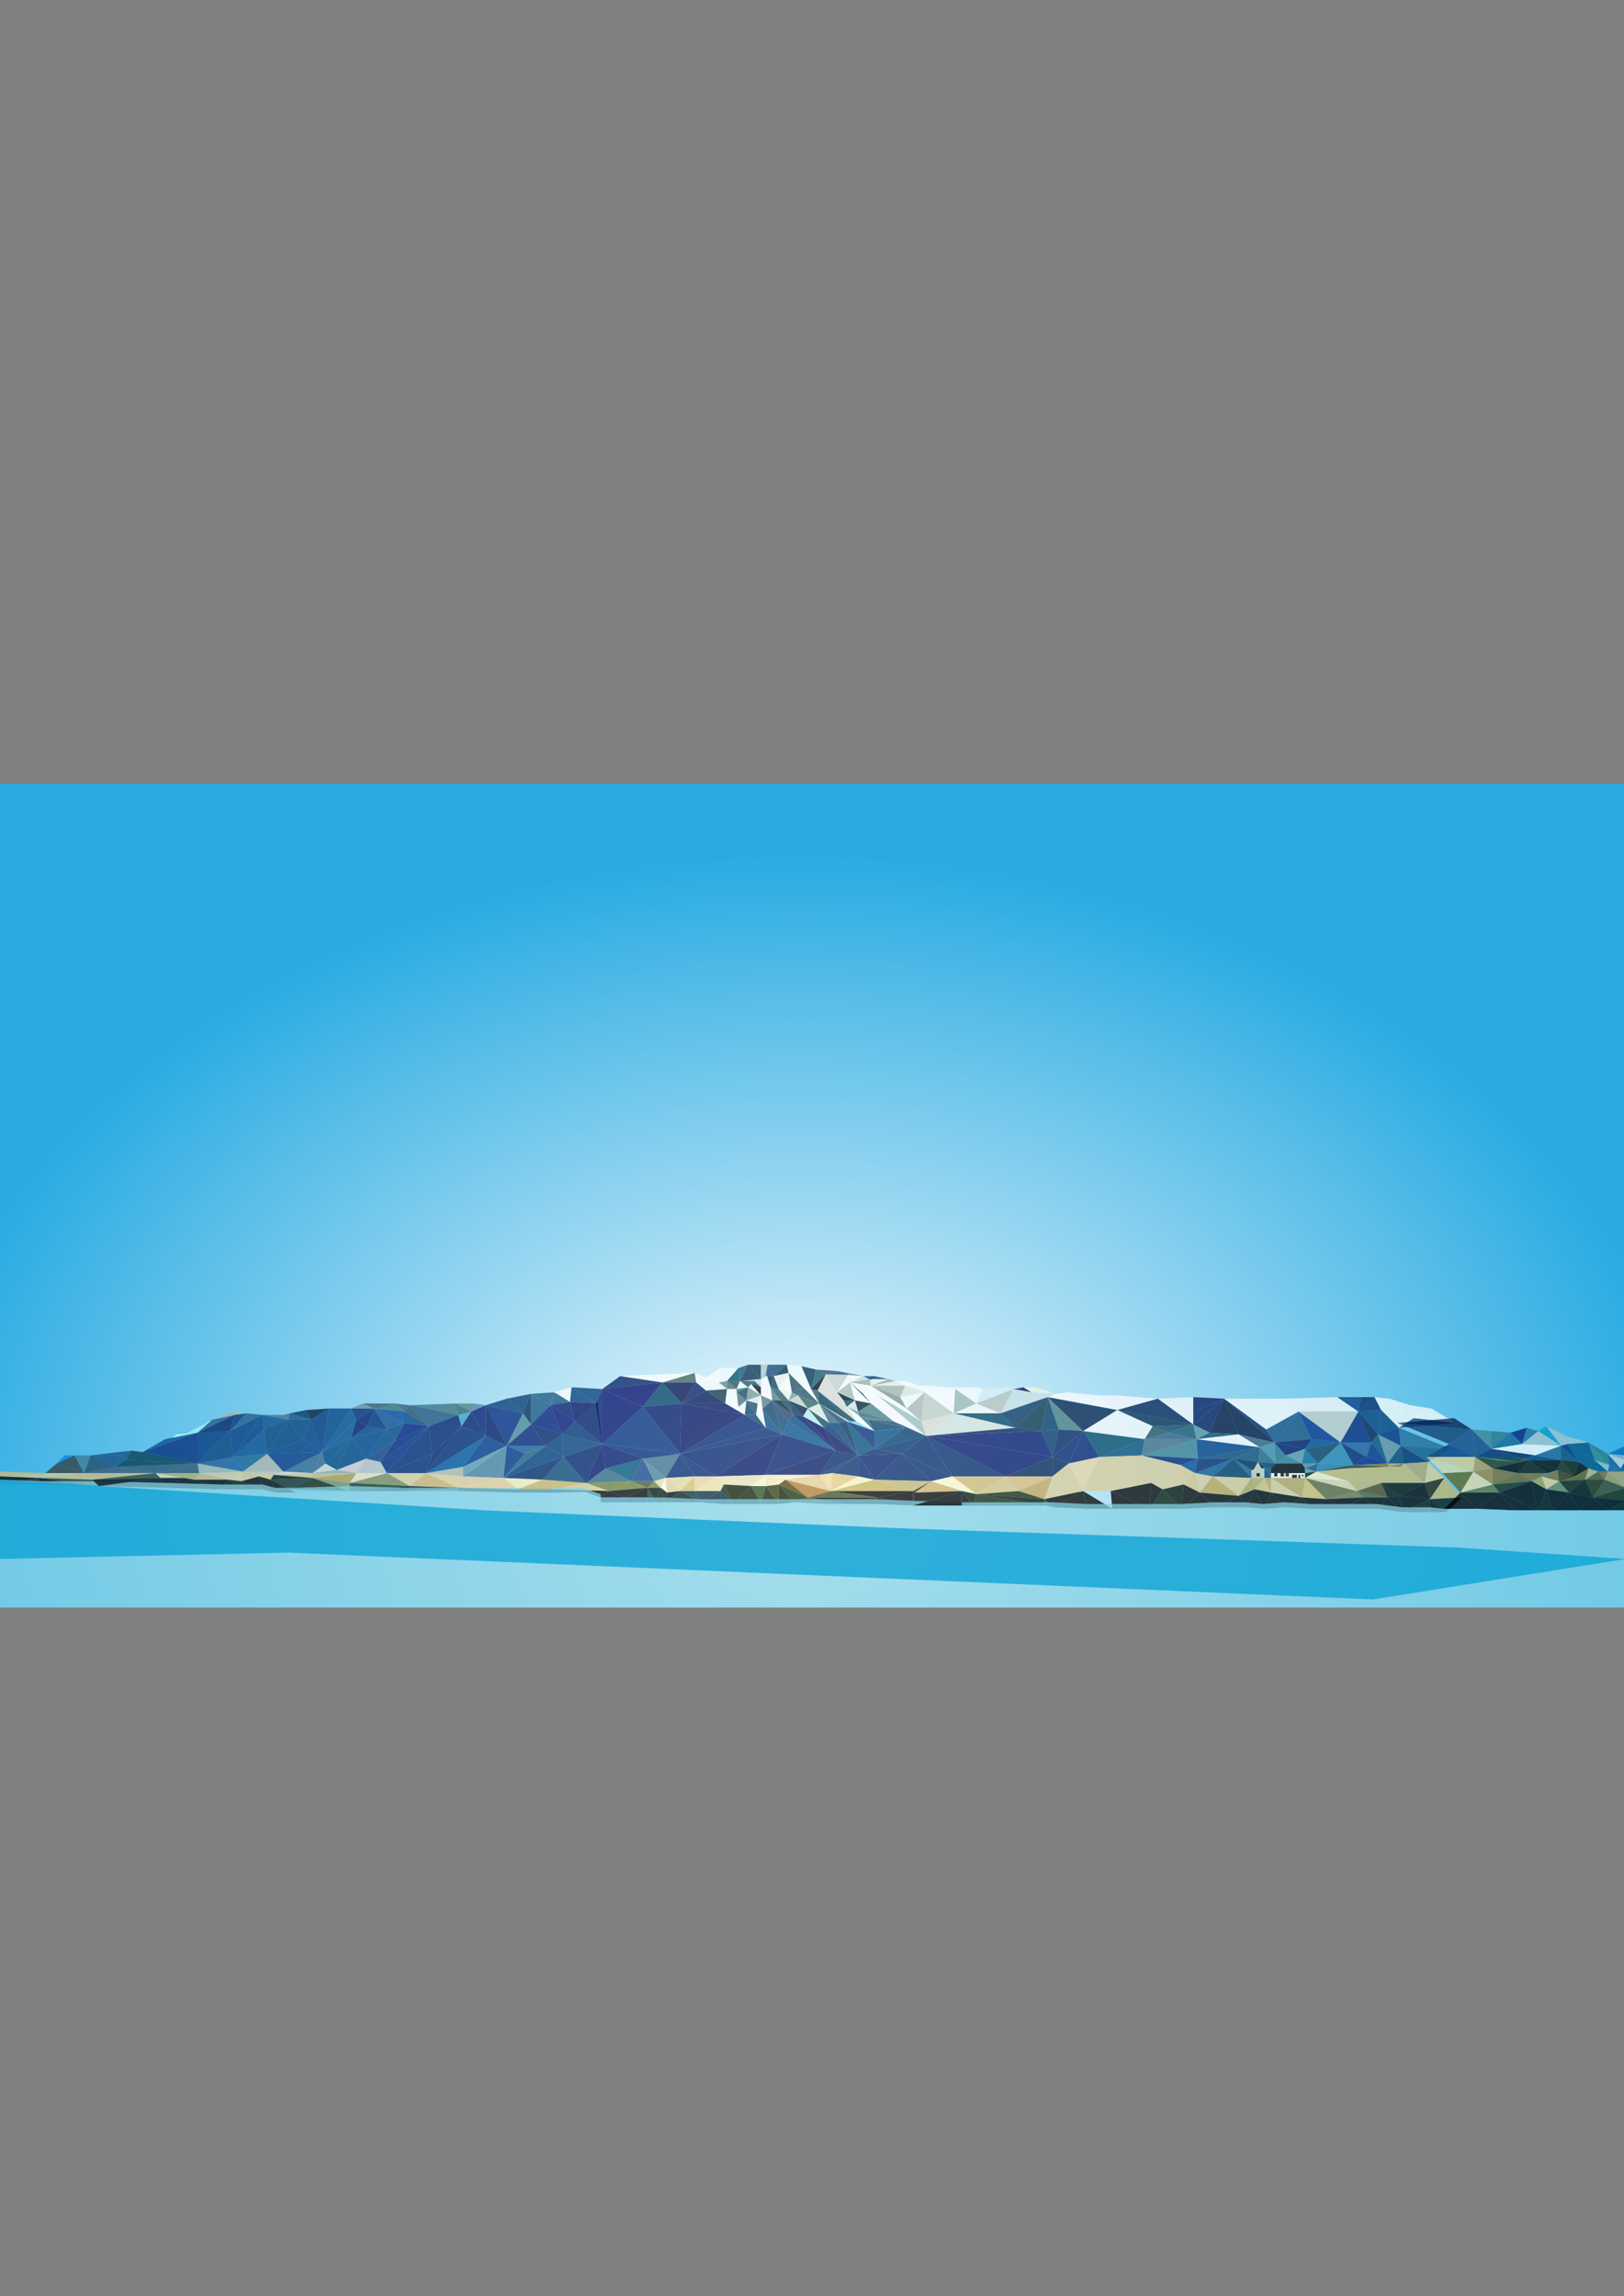 <?xml version="1.0" encoding="utf-8"?>
<!-- Generator: Adobe Illustrator 18.0.0, SVG Export Plug-In . SVG Version: 6.00 Build 0)  -->
<!DOCTYPE svg PUBLIC "-//W3C//DTD SVG 1.1//EN" "http://www.w3.org/Graphics/SVG/1.1/DTD/svg11.dtd">
<svg version="1.1" id="Layer_1" xmlns="http://www.w3.org/2000/svg" xmlns:xlink="http://www.w3.org/1999/xlink" x="0px" y="0px"
	 viewBox="0 0 841.9 1190.6" enable-background="new 0 0 841.9 1190.6" xml:space="preserve">
<rect x="0" y="0" width="841.9" height="1190.6" fill="#808080" stroke="none"/>
<radialGradient id="SVGID_1_" cx="624.79" cy="1673.484" r="698.924" gradientTransform="matrix(0.662 0 0 0.484 0.49 -28.41)" gradientUnits="userSpaceOnUse">
	<stop  offset="0" style="stop-color:#FFFFFF"/>
	<stop  offset="1" style="stop-color:#29ABE2"/>
</radialGradient>
<rect x="-19.3" y="406.3" fill="url(#SVGID_1_)" width="861.2" height="427.2"/>
<path opacity="0.74" fill="#FDFDFC" enable-background="new    " d="M360.1,711.8c0,0,13.4,5,12.6,5s-11.8,0-11.8,0L360.1,711.8z"/>
<polygon opacity="0.74" fill="#FFFFFF" enable-background="new    " points="372.7,716.8 373.5,709.3 366,714.3 "/>
<polygon opacity="0.74" fill="#F2FFFC" enable-background="new    " points="372.7,716.8 376.9,716 373.5,709.3 "/>
<polygon opacity="0.74" fill="#FDFDFC" enable-background="new    " points="360.9,716.8 366,721 372.7,716.8 "/>
<polygon opacity="0.74" fill="#F9F7F6" enable-background="new    " points="366,721 376.9,720.2 372.7,716.8 "/>
<polygon opacity="0.74" fill="#5D8C85" enable-background="new    " points="376.9,716 376.9,720.2 372.7,716.8 "/>
<polygon opacity="0.74" fill="#F2FFFC" enable-background="new    " points="373.5,709.3 382.8,709.3 376.9,716 "/>
<polygon opacity="0.74" fill="#456A6A" enable-background="new    " points="376.9,720.2 381.9,720.2 376.9,716 "/>
<polygon opacity="0.74" fill="#004E68" enable-background="new    " points="382.8,709.3 383.6,716 376.9,716 "/>
<polygon opacity="0.74" fill="#254C56" enable-background="new    " points="383.6,716 381.9,720.2 376.9,716 "/>
<polygon opacity="0.74" fill="#0E3644" enable-background="new    " points="376.9,720.2 376,727.7 366,721 "/>
<polygon opacity="0.74" fill="#FCFFFF" enable-background="new    " points="376,727.7 386.1,733.6 376.9,720.2 "/>
<polygon opacity="0.74" fill="#FAFBFA" enable-background="new    " points="381.9,720.2 382.8,729.4 376.9,720.2 "/>
<polygon opacity="0.74" fill="#083F67" enable-background="new    " points="386.1,733.6 397,740.3 392,733.6 "/>
<polygon opacity="0.74" fill="#174B79" enable-background="new    " points="382.8,709.3 387.8,707.6 383.6,716 "/>
<polygon opacity="0.74" fill="#092F4F" enable-background="new    " points="387.8,707.6 394.5,707.6 394.5,715.1 "/>
<polygon opacity="0.74" fill="#092F4F" enable-background="new    " points="394.5,715.1 383.6,716 387.8,707.6 "/>
<polygon opacity="0.74" fill="#FFFFFF" enable-background="new    " points="383.6,716 387.8,719.3 381.9,720.2 "/>
<polygon opacity="0.74" fill="#2D736F" enable-background="new    " points="387.8,719.3 381.9,721.9 381.9,720.2 "/>
<polygon opacity="0.74" fill="#EFFAF8" enable-background="new    " points="382.8,729.4 387,726.1 386.1,733.6 "/>
<polygon opacity="0.74" fill="#083F67" enable-background="new    " points="387,726.1 392,733.6 386.1,733.6 "/>
<polygon opacity="0.74" fill="#466F77" enable-background="new    " points="387,726.1 381.9,721.9 382.8,729.4 "/>
<polygon opacity="0.74" fill="#1A445B" enable-background="new    " points="387.8,719.3 387,726.1 381.9,721.9 "/>
<polygon opacity="0.74" fill="#BEC9C0" enable-background="new    " points="394.5,707.6 397.9,707.6 394.5,715.1 "/>
<polygon opacity="0.74" fill="#12436C" enable-background="new    " points="397.9,707.6 401.2,713.5 397,713.5 "/>
<polygon opacity="0.74" fill="#8CC6D0" enable-background="new    " points="394.5,715.1 397,713.5 397.9,707.6 "/>
<polygon opacity="0.74" fill="#12436C" enable-background="new    " points="401.2,713.5 407.9,707.6 397.9,707.6 "/>
<polygon opacity="0.74" fill="#002C45" enable-background="new    " points="407.9,707.6 408.8,711.8 401.2,713.5 "/>
<path opacity="0.74" fill="#032C47" enable-background="new    " d="M401.2,713.5l-1.7,5.9l-1.7-5.9H401.2z"/>
<polygon opacity="0.74" fill="#FDFFFF" enable-background="new    " points="394.5,715.1 399.5,719.3 397,713.5 "/>
<polygon opacity="0.74" fill="#275168" enable-background="new    " points="387.8,719.3 391.1,716 383.6,716 "/>
<polygon opacity="0.74" fill="#FDFDFF" enable-background="new    " points="399.5,719.3 394.5,719.3 394.5,715.1 "/>
<path opacity="0.74" fill="#D2DDD3" enable-background="new    " d="M394.5,719.3l-3.4-4.2h3.4V719.3z"/>
<polygon opacity="0.74" fill="#11445A" enable-background="new    " points="394.5,719.3 389.5,717.7 391.1,716 "/>
<polygon opacity="0.74" fill="#F6F6F2" enable-background="new    " points="387.8,719.3 394.5,723.5 389.5,717.7 "/>
<polygon opacity="0.74" fill="#00051C" enable-background="new    " points="394.5,723.5 394.5,719.3 389.5,717.7 "/>
<polygon opacity="0.74" fill="#FFFFFF" enable-background="new    " points="394.5,723.5 399.5,719.3 394.5,719.3 "/>
<polygon opacity="0.74" fill="#FDFDFF" enable-background="new    " points="399.5,719.3 400.4,726.1 394.5,723.5 "/>
<polygon opacity="0.74" fill="#779C91" enable-background="new    " points="394.5,723.5 387,726.1 387.8,719.3 "/>
<polygon opacity="0.74" fill="#1C485C" enable-background="new    " points="392,733.6 392.8,727.7 387,726.1 "/>
<polygon opacity="0.74" fill="#E3EAE9" enable-background="new    " points="392.8,727.7 394.5,723.5 387,726.1 "/>
<polygon opacity="0.74" fill="#FAF9F2" enable-background="new    " points="394.5,723.5 395.3,730.3 392.8,727.7 "/>
<polygon opacity="0.74" fill="#FFFFFF" enable-background="new    " points="395.3,730.3 392,733.6 392.8,727.7 "/>
<polygon opacity="0.74" fill="#FDFDFB" enable-background="new    " points="395.3,730.3 397,740.3 392,733.6 "/>
<polygon opacity="0.74" fill="#597A7F" enable-background="new    " points="400.4,726.1 395.3,730.3 394.5,723.5 "/>
<polygon opacity="0.74" fill="#F7FFFC" enable-background="new    " points="407.9,707.6 415.5,708.4 408.8,711.8 "/>
<polygon opacity="0.74" fill="#09497F" enable-background="new    " points="397,740.3 405.4,743.7 395.3,730.3 "/>
<polygon opacity="0.74" fill="#0C3F63" enable-background="new    " points="405.4,743.7 400.4,726.1 395.3,730.3 "/>
<polygon opacity="0.74" fill="#113A55" enable-background="new    " points="399.5,719.3 403.7,720.2 401.2,713.5 "/>
<polygon opacity="0.74" fill="#F2F2EB" enable-background="new    " points="408.8,711.8 403.7,720.2 401.2,713.5 "/>
<path opacity="0.74" fill="#FFFFFC" enable-background="new    " d="M408.8,711.8l1.7,10.1l-6.7-1.7L408.8,711.8z"/>
<polygon opacity="0.74" fill="#F7FFFC" enable-background="new    " points="408.8,711.8 416.3,719.3 415.5,708.4 "/>
<polygon opacity="0.74" fill="#244D5D" enable-background="new    " points="416.3,719.3 410.5,721.9 408.8,711.8 "/>
<polygon opacity="0.74" fill="#FDFFFF" enable-background="new    " points="416.3,719.3 420.5,720.2 415.5,708.4 "/>
<polygon opacity="0.74" fill="#032E4E" enable-background="new    " points="415.5,708.4 423,710.1 420.5,720.2 "/>
<polygon opacity="0.74" fill="#527E80" enable-background="new    " points="400.4,726.1 404.6,726.1 399.5,719.3 "/>
<polygon opacity="0.74" fill="#1E5370" enable-background="new    " points="404.6,726.1 403.7,720.2 399.5,719.3 "/>
<polygon opacity="0.74" fill="#295459" enable-background="new    " points="404.6,726.1 408.8,726.1 403.7,720.2 "/>
<polygon opacity="0.74" fill="#EFF5F1" enable-background="new    " points="408.8,726.1 410.5,721.9 403.7,720.2 "/>
<polygon opacity="0.74" fill="#6E9E97" enable-background="new    " points="410.5,721.9 413.8,723.5 408.8,726.1 "/>
<polygon opacity="0.74" fill="#244D5D" enable-background="new    " points="413.8,723.5 416.3,719.3 410.5,721.9 "/>
<polygon opacity="0.74" fill="#FDFFFF" enable-background="new    " points="416.3,719.3 424.7,727.7 420.5,720.2 "/>
<polygon opacity="0.74" fill="#C7D2C8" enable-background="new    " points="413.8,723.5 418.8,730.3 408.8,726.1 "/>
<polygon opacity="0.74" fill="#244D5D" enable-background="new    " points="413.8,723.5 424.7,727.7 416.3,719.3 "/>
<polygon opacity="0.74" fill="#2E6064" enable-background="new    " points="424.7,727.7 418.8,730.3 413.8,723.5 "/>
<polygon opacity="0.74" fill="#0D4469" enable-background="new    " points="405.4,743.7 408.8,737 400.4,726.1 "/>
<polygon opacity="0.74" fill="#18434D" enable-background="new    " points="408.8,726.1 411.3,733.6 404.6,726.1 "/>
<polygon opacity="0.74" fill="#001C37" enable-background="new    " points="411.3,733.6 400.4,726.1 404.6,726.1 "/>
<polygon opacity="0.74" fill="#213F63" enable-background="new    " points="411.3,733.6 408.8,737 400.4,726.1 "/>
<polygon opacity="0.74" fill="#002F5A" enable-background="new    " points="411.3,733.6 416.3,734.4 408.8,726.1 "/>
<polygon opacity="0.74" fill="#001D3C" enable-background="new    " points="416.3,734.4 418.8,730.3 408.8,726.1 "/>
<polygon opacity="0.74" fill="#1E496E" enable-background="new    " points="423,710.1 434,710.9 428.1,712.6 "/>
<polygon opacity="0.74" fill="#155662" enable-background="new    " points="428.1,712.6 420.5,720.2 423,710.1 "/>
<polygon opacity="0.74" fill="#E3E7E3" enable-background="new    " points="424.7,727.7 429.8,737.8 418.8,730.3 "/>
<polygon opacity="0.74" fill="#BAE9F2" enable-background="new    " points="416.3,734.4 427.2,740.3 418.8,730.3 "/>
<polygon opacity="0.74" fill="#0D455A" enable-background="new    " points="429.8,737.8 427.2,740.3 418.8,730.3 "/>
<polygon opacity="0.74" fill="#33677C" enable-background="new    " points="429.8,737.8 434.8,737.8 424.7,727.7 "/>
<polygon opacity="0.74" fill="#194571" enable-background="new    " points="434.8,737.8 439,737 424.7,727.7 "/>
<polygon opacity="0.74" fill="#00081F" enable-background="new    " points="428.1,712.6 423.9,721 420.5,720.2 "/>
<polygon opacity="0.74" fill="#2A5862" enable-background="new    " points="423.9,721 424.7,727.7 420.5,720.2 "/>
<polygon opacity="0.74" fill="#BED3D2" enable-background="new    " points="439,737 440.7,737 424.7,727.7 "/>
<polygon opacity="0.74" fill="#003D4B" enable-background="new    " points="440.7,737 423.9,721 424.7,727.7 "/>
<polygon opacity="0.74" fill="#073A5F" enable-background="new    " points="440.7,737 444,737 423.9,721 "/>
<polygon opacity="0.74" fill="#DCDDD6" enable-background="new    " points="428.1,712.6 444,737 423.9,721 "/>
<polygon opacity="0.74" fill="#1E496E" enable-background="new    " points="434,710.9 447.4,713.5 428.1,712.6 "/>
<polygon opacity="0.74" fill="#FFFDFD" enable-background="new    " points="447.4,713.5 440.7,716.8 439.8,712.6 "/>
<polygon opacity="0.74" fill="#C7D2CB" enable-background="new    " points="428.1,712.6 439.8,712.6 434,721.9 "/>
<polygon opacity="0.74" fill="#FFFDFF" enable-background="new    " points="440.7,716.8 434,721.9 439.8,712.6 "/>
<polygon opacity="0.74" fill="#A7BDB8" enable-background="new    " points="434,721.9 443.2,726.1 440.7,716.8 "/>
<polygon opacity="0.74" fill="#00060F" enable-background="new    " points="443.2,726.1 437.3,726.1 434,721.9 "/>
<polygon opacity="0.74" fill="#074758" enable-background="new    " points="443.2,726.1 439,729.4 437.3,726.1 "/>
<polygon opacity="0.74" fill="#D8E7E3" enable-background="new    " points="439,729.4 444.9,731.9 443.2,726.1 "/>
<polygon opacity="0.74" fill="#6F9DA0" enable-background="new    " points="444.9,731.9 445.7,734.4 439,729.4 "/>
<polygon opacity="0.74" fill="#FBFFFF" enable-background="new    " points="444,737 445.7,734.4 439,729.4 "/>
<polygon opacity="0.74" fill="#FFFFFF" enable-background="new    " points="444,737 453.3,742 445.7,734.4 "/>
<path opacity="0.74" fill="#004174" enable-background="new    " d="M447.4,713.5h5.9c0,0-1.7,1.7-1.7,2.5
	C450.7,715.1,447.4,713.5,447.4,713.5z"/>
<polygon opacity="0.74" fill="#D2DED8" enable-background="new    " points="450.7,715.1 440.7,716.8 447.4,713.5 "/>
<polygon opacity="0.74" fill="#98AFA5" enable-background="new    " points="450.7,715.1 451.6,718.5 440.7,716.8 "/>
<polygon opacity="0.74" fill="#004174" enable-background="new    " points="453.3,713.5 460.8,715.1 450.7,715.1 "/>
<polygon opacity="0.74" fill="#EEEFE9" enable-background="new    " points="451.6,718.5 460.8,715.1 450.7,715.1 "/>
<polygon opacity="0.74" fill="#93A59B" enable-background="new    " points="460.8,715.1 464.2,716 451.6,718.5 "/>
<polygon opacity="0.74" fill="#FFFFFD" enable-background="new    " points="464.2,716 469.2,716 469.2,718.5 "/>
<polygon opacity="0.74" fill="#FFFFFD" enable-background="new    " points="469.2,716 476.8,718.5 469.2,718.5 "/>
<polygon opacity="0.74" fill="#FDFDFF" enable-background="new    " points="476.8,718.5 481,718.5 479.3,721.9 "/>
<polygon opacity="0.74" fill="#FDFDFF" enable-background="new    " points="479.3,721.9 493.6,719.3 481,718.5 "/>
<polygon opacity="0.74" fill="#FFFFFF" enable-background="new    " points="493.6,719.3 495.2,720.2 479.3,721.9 "/>
<polygon opacity="0.74" fill="#F8FDFD" enable-background="new    " points="493.6,719.3 506.1,719.3 495.2,720.2 "/>
<polygon opacity="0.74" fill="#F8FDFD" enable-background="new    " points="506.1,719.3 509.5,720.2 495.2,720.2 "/>
<polygon opacity="0.74" fill="#DAEFF6" enable-background="new    " points="509.5,720.2 510.3,719.3 530.5,719.3 "/>
<polygon opacity="0.74" fill="#DAEFF6" enable-background="new    " points="530.5,719.3 525.4,720.2 509.5,720.2 "/>
<polygon opacity="0.74" fill="#F4F1E6" enable-background="new    " points="530.5,719.3 537.2,719.3 534.7,721.9 "/>
<polygon opacity="0.74" fill="#F4F1E6" enable-background="new    " points="537.2,719.3 547.3,722.7 534.7,721.9 "/>
<polygon fill="none" points="547.3,722.7 543.1,724.4 534.7,721.9 "/>
<polygon opacity="0.74" fill="#FFFFFF" enable-background="new    " points="547.3,722.7 553.1,721.9 569.9,723.5 "/>
<polygon opacity="0.74" fill="#FDFDFF" enable-background="new    " points="451.6,718.5 447.4,722.7 440.7,716.8 "/>
<polygon opacity="0.74" fill="#FFFFFF" enable-background="new    " points="443.2,726.1 451.6,727.7 440.7,716.8 "/>
<polygon opacity="0.74" fill="#001B2A" enable-background="new    " points="447.4,722.7 451.6,727.7 440.7,716.8 "/>
<polygon opacity="0.74" fill="#001F2D" enable-background="new    " points="444.9,731.9 451.6,727.7 443.2,726.1 "/>
<polygon opacity="0.74" fill="#467F83" enable-background="new    " points="444.9,731.9 463.3,737 451.6,727.7 "/>
<polygon opacity="0.74" fill="#375F71" enable-background="new    " points="445.7,734.4 463.3,737 444.9,731.9 "/>
<polygon opacity="0.74" fill="#2B697D" enable-background="new    " points="453.3,742 449.9,736.1 445.7,734.4 "/>
<polygon opacity="0.74" fill="#3B7687" enable-background="new    " points="449.9,736.1 463.3,737 445.7,734.4 "/>
<polygon opacity="0.74" fill="#1D496F" enable-background="new    " points="463.3,737 469.2,740.3 449.9,736.1 "/>
<polygon opacity="0.74" fill="#0A3F65" enable-background="new    " points="469.2,740.3 453.3,742 449.9,736.1 "/>
<polygon opacity="0.74" fill="#FFFFFF" enable-background="new    " points="451.6,718.5 451.6,727.7 447.4,722.7 "/>
<polygon opacity="0.74" fill="#EDEFED" enable-background="new    " points="469.2,718.5 451.6,718.5 464.2,716 "/>
<polygon opacity="0.74" fill="#A8B4A8" enable-background="new    " points="469.2,718.5 466.7,724.4 451.6,718.5 "/>
<polygon opacity="0.74" fill="#80968F" enable-background="new    " points="466.7,724.4 470,730.3 451.6,718.5 "/>
<polygon opacity="0.74" fill="#FFFFFF" enable-background="new    " points="470,730.3 477.6,737 451.6,718.5 "/>
<polygon opacity="0.74" fill="#FFFDFD" enable-background="new    " points="477.6,737 454.9,723.5 451.6,718.5 "/>
<polygon opacity="0.74" fill="#FDFFFF" enable-background="new    " points="451.6,727.7 454.9,723.5 451.6,718.5 "/>
<polygon opacity="0.74" fill="#9EC0BA" enable-background="new    " points="477.6,737 480.1,744.5 454.9,723.5 "/>
<polygon opacity="0.74" fill="#FFFDFF" enable-background="new    " points="480.1,744.5 451.6,727.7 454.9,723.5 "/>
<polygon opacity="0.74" fill="#FFFFFF" enable-background="new    " points="480.1,744.5 463.3,737 451.6,727.7 "/>
<polygon opacity="0.74" fill="#002D5D" enable-background="new    " points="480.1,744.5 469.2,740.3 463.3,737 "/>
<polygon opacity="0.74" fill="#FDFDFF" enable-background="new    " points="479.3,721.9 469.2,718.5 476.8,718.5 "/>
<polygon opacity="0.74" fill="#DFE8E3" enable-background="new    " points="479.3,721.9 466.7,724.4 469.2,718.5 "/>
<polygon opacity="0.74" fill="#F7FFFF" enable-background="new    " points="470,730.3 479.3,721.9 466.7,724.4 "/>
<polygon opacity="0.74" fill="#AFBBB4" enable-background="new    " points="477.6,737 479.3,721.9 470,730.3 "/>
<polygon opacity="0.74" fill="#FFFFFF" enable-background="new    " points="495.2,720.2 494.4,732.8 479.3,721.9 "/>
<polygon opacity="0.74" fill="#C5CFC6" enable-background="new    " points="494.4,732.8 477.6,737 479.3,721.9 "/>
<polygon opacity="0.74" fill="#F8FDFD" enable-background="new    " points="495.2,720.2 506.1,727.7 509.5,720.2 "/>
<polygon opacity="0.74" fill="#DAEFF6" enable-background="new    " points="506.1,727.7 525.4,720.2 509.5,720.2 "/>
<polygon opacity="0.74" fill="#000E45" enable-background="new    " points="534.7,721.9 525.4,720.2 530.5,719.3 "/>
<polygon opacity="0.74" fill="#9EB8B7" enable-background="new    " points="506.1,727.7 494.4,732.8 495.2,720.2 "/>
<polygon opacity="0.74" fill="#B8C3BC" enable-background="new    " points="506.1,727.7 518.7,732.8 525.4,720.2 "/>
<polygon opacity="0.74" fill="#CAE0E6" enable-background="new    " points="534.7,721.9 518.7,732.8 525.4,720.2 "/>
<polygon opacity="0.74" fill="#CAE0E6" enable-background="new    " points="543.1,724.4 518.7,732.8 534.7,721.9 "/>
<polygon opacity="0.74" fill="#FFFFFF" enable-background="new    " points="543.1,724.4 569.9,723.5 547.3,722.7 "/>
<polygon opacity="0.74" fill="#FFFFFF" enable-background="new    " points="569.9,723.5 579.2,731.1 543.1,724.4 "/>
<polygon opacity="0.74" fill="#FDFAFF" enable-background="new    " points="569.9,723.5 579.2,723.5 579.2,731.1 "/>
<polygon opacity="0.74" fill="#FDFAFF" enable-background="new    " points="579.2,723.5 600.2,725.2 579.2,731.1 "/>
<polygon opacity="0.74" fill="#001E49" enable-background="new    " points="579.2,731.1 561.5,742 543.1,724.4 "/>
<polygon opacity="0.74" fill="#04335C" enable-background="new    " points="543.1,724.4 526.3,740.3 518.7,732.8 "/>
<polygon opacity="0.74" fill="#487A7C" enable-background="new    " points="561.5,742 548.9,741.2 543.1,724.4 "/>
<polygon opacity="0.74" fill="#00385C" enable-background="new    " points="548.9,741.2 539.7,742 543.1,724.4 "/>
<polygon opacity="0.74" fill="#053043" enable-background="new    " points="539.7,742 526.3,740.3 543.1,724.4 "/>
<polygon opacity="0.74" fill="#F8F8F9" enable-background="new    " points="600.2,725.2 618.6,724.4 618.6,731.9 "/>
<polygon opacity="0.74" fill="#001758" enable-background="new    " points="618.6,724.4 634.6,725.2 618.6,731.9 "/>
<polygon opacity="0.74" fill="#FCFCFB" enable-background="new    " points="634.6,725.2 665.6,725.2 673.2,731.9 "/>
<polygon opacity="0.74" fill="#FCFCFB" enable-background="new    " points="673.2,731.9 656.4,741.2 634.6,725.2 "/>
<polygon opacity="0.74" fill="#F8FAFC" enable-background="new    " points="665.6,725.2 693.3,724.4 673.2,731.9 "/>
<polygon opacity="0.74" fill="#00235D" enable-background="new    " points="656.4,741.2 660.6,747.9 634.6,725.2 "/>
<polygon opacity="0.74" fill="#001236" enable-background="new    " points="660.6,747.9 642.1,743.7 634.6,725.2 "/>
<polygon opacity="0.74" fill="#001236" enable-background="new    " points="642.1,743.7 627,742.8 634.6,725.2 "/>
<polygon opacity="0.74" fill="#001758" enable-background="new    " points="627,742.8 618.6,738.6 634.6,725.2 "/>
<polygon opacity="0.74" fill="#001758" enable-background="new    " points="618.6,738.6 618.6,731.9 634.6,725.2 "/>
<polygon opacity="0.74" fill="#F8F8F9" enable-background="new    " points="618.6,738.6 600.2,725.2 618.6,731.9 "/>
<polygon opacity="0.74" fill="#002150" enable-background="new    " points="579.2,731.1 618.6,738.6 600.2,725.2 "/>
<polygon opacity="0.74" fill="#F8FAFC" enable-background="new    " points="561.5,742 593.4,746.2 579.2,731.1 "/>
<polygon opacity="0.74" fill="#00294E" enable-background="new    " points="618.6,738.6 597.6,739.5 579.2,731.1 "/>
<polygon opacity="0.74" fill="#F8FAFC" enable-background="new    " points="593.4,746.2 597.6,739.5 579.2,731.1 "/>
<polygon opacity="0.74" fill="#12445F" enable-background="new    " points="618.6,738.6 606,742.8 597.6,739.5 "/>
<polygon opacity="0.74" fill="#225057" enable-background="new    " points="593.4,746.2 606,742.8 597.6,739.5 "/>
<polygon opacity="0.74" fill="#13546A" enable-background="new    " points="606,742.8 620.3,746.2 618.6,738.6 "/>
<polygon opacity="0.74" fill="#599099" enable-background="new    " points="620.3,746.2 627,742.8 618.6,738.6 "/>
<polygon opacity="0.74" fill="#0E4665" enable-background="new    " points="642.1,743.7 620.3,746.2 627,742.8 "/>
<polygon opacity="0.74" fill="#365E79" enable-background="new    " points="660.6,747.9 653,750.4 642.1,743.7 "/>
<polygon opacity="0.74" fill="#FFFDFF" enable-background="new    " points="620.3,746.2 653,750.4 642.1,743.7 "/>
<polygon opacity="0.74" fill="#305A7D" enable-background="new    " points="593.4,746.2 620.3,746.2 606,742.8 "/>
<polygon opacity="0.74" fill="#F8F8F9" enable-background="new    " points="693.3,724.4 704.2,731.9 673.2,731.9 "/>
<polygon opacity="0.74" fill="#003B7E" enable-background="new    " points="693.3,724.4 705.9,724.4 704.2,731.9 "/>
<polygon opacity="0.74" fill="#00245C" enable-background="new    " points="704.2,731.9 712.6,724.4 705.9,724.4 "/>
<path opacity="0.74" fill="#002666" enable-background="new    " d="M704.2,731.9l11.8-0.8l-3.4-6.7L704.2,731.9z"/>
<polygon opacity="0.74" fill="#FAFFFB" enable-background="new    " points="712.6,724.4 720.2,725.2 716,731.1 "/>
<polygon opacity="0.74" fill="#FAFFFB" enable-background="new    " points="720.2,725.2 731.1,728.6 716,731.1 "/>
<polygon opacity="0.74" fill="#FAFFFB" enable-background="new    " points="731.1,728.6 725.2,740.3 716,731.1 "/>
<polygon opacity="0.74" fill="#FAFFFB" enable-background="new    " points="731.1,728.6 742,730.3 725.2,740.3 "/>
<polygon opacity="0.74" fill="#FAFFFB" enable-background="new    " points="742,730.3 754.6,737.8 732.8,735.3 "/>
<polygon opacity="0.74" fill="#184B81" enable-background="new    " points="725.2,740.3 754.6,737.8 732.8,735.3 "/>
<polygon opacity="0.74" fill="#001B4B" enable-background="new    " points="753.8,735.3 763,741.2 724.4,737.8 "/>
<polygon opacity="0.74" fill="#0B3A6B" enable-background="new    " points="763,741.2 751.2,748.7 724.4,737.8 "/>
<polygon opacity="0.74" fill="#42625F" enable-background="new    " points="360.9,716.8 343.3,716.8 360.1,711.8 "/>
<polygon opacity="0.74" fill="#FFFFFF" enable-background="new    " points="343.3,716.8 321.5,713.5 360.1,711.8 "/>
<polygon opacity="0.74" fill="#002061" enable-background="new    " points="321.5,713.5 312.2,720.2 343.3,716.8 "/>
<polygon opacity="0.74" fill="#000F4D" enable-background="new    " points="343.3,716.8 353.4,727.7 360.9,716.8 "/>
<polygon opacity="0.74" fill="#001D5D" enable-background="new    " points="353.4,727.7 366,721 360.9,716.8 "/>
<polygon opacity="0.74" fill="#001354" enable-background="new    " points="353.4,727.7 376,727.7 366,721 "/>
<polygon opacity="0.74" fill="#00125C" enable-background="new    " points="386.1,733.6 353.4,727.7 376,727.7 "/>
<polygon opacity="0.74" fill="#000F5C" enable-background="new    " points="353.4,727.7 352.5,753.8 386.1,733.6 "/>
<polygon opacity="0.74" fill="#00246E" enable-background="new    " points="352.5,753.8 397,740.3 386.1,733.6 "/>
<polygon opacity="0.74" fill="#003E63" enable-background="new    " points="343.3,716.8 333.2,729.4 353.4,727.7 "/>
<polygon opacity="0.74" fill="#001564" enable-background="new    " points="352.5,753.8 333.2,729.4 353.4,727.7 "/>
<polygon opacity="0.74" fill="#00276D" enable-background="new    " points="405.4,743.7 352.5,753.8 397,740.3 "/>
<polygon opacity="0.74" fill="#000A67" enable-background="new    " points="333.2,729.4 312.2,720.2 343.3,716.8 "/>
<polygon opacity="0.74" fill="#000C69" enable-background="new    " points="333.2,729.4 312.2,748.7 312.2,720.2 "/>
<polygon opacity="0.74" fill="#002C77" enable-background="new    " points="312.2,748.7 352.5,753.8 333.2,729.4 "/>
<polygon opacity="0.74" fill="#001E6A" enable-background="new    " points="352.5,753.8 371,765.5 405.4,743.7 "/>
<path opacity="0.74" fill="#001261" enable-background="new    " d="M405.4,743.7l-8.4,21l-26,0.8L405.4,743.7z"/>
<polygon opacity="0.74" fill="#01447C" enable-background="new    " points="411.3,733.6 433.1,752.1 408.8,737 "/>
<polygon opacity="0.74" fill="#004E88" enable-background="new    " points="405.4,743.7 433.1,752.1 408.8,737 "/>
<polygon opacity="0.74" fill="#001C68" enable-background="new    " points="433.1,752.1 397,764.7 405.4,743.7 "/>
<polygon opacity="0.74" fill="#00155F" enable-background="new    " points="433.1,752.1 424.7,764.7 397,764.7 "/>
<polygon opacity="0.74" fill="#001064" enable-background="new    " points="416.3,734.4 433.1,752.1 411.3,733.6 "/>
<polygon opacity="0.74" fill="#000B5C" enable-background="new    " points="427.2,740.3 433.1,752.1 416.3,734.4 "/>
<polygon opacity="0.74" fill="#002E68" enable-background="new    " points="429.8,737.8 444.9,754.6 427.2,740.3 "/>
<polygon opacity="0.74" fill="#001260" enable-background="new    " points="444.9,754.6 433.1,752.1 427.2,740.3 "/>
<polygon opacity="0.74" fill="#7CD9F1" enable-background="new    " points="440.7,737 453.3,742 444,737 "/>
<polygon opacity="0.74" fill="#5CC8D9" enable-background="new    " points="439,737 453.3,742 440.7,737 "/>
<polygon opacity="0.74" fill="#003A75" enable-background="new    " points="434.8,737.8 444.9,754.6 429.8,737.8 "/>
<polygon opacity="0.74" fill="#002D5B" enable-background="new    " points="439,737 444.9,754.6 434.8,737.8 "/>
<polygon opacity="0.74" fill="#002971" enable-background="new    " points="453.3,742 453.3,751.2 439,737 "/>
<polygon opacity="0.74" fill="#004974" enable-background="new    " points="453.3,751.2 444.9,754.6 439,737 "/>
<polygon opacity="0.74" fill="#014881" enable-background="new    " points="453.3,751.2 469.2,740.3 453.3,742 "/>
<polygon opacity="0.74" fill="#003968" enable-background="new    " points="480.1,744.5 453.3,751.2 469.2,740.3 "/>
<polygon opacity="0.74" fill="#002D68" enable-background="new    " points="480.1,744.5 467.5,753.8 453.3,751.2 "/>
<polygon opacity="0.74" fill="#002768" enable-background="new    " points="444.9,754.6 467.5,753.8 453.3,751.2 "/>
<polygon opacity="0.74" fill="#002463" enable-background="new    " points="424.7,764.7 444.9,754.6 433.1,752.1 "/>
<polygon opacity="0.74" fill="#002C70" enable-background="new    " points="424.7,764.7 431.4,763.8 444.9,754.6 "/>
<polygon opacity="0.74" fill="#002B68" enable-background="new    " points="431.4,763.8 444.9,765.5 444.9,754.6 "/>
<polygon opacity="0.74" fill="#00216F" enable-background="new    " points="444.9,765.5 453.3,767.2 444.9,754.6 "/>
<polygon opacity="0.74" fill="#001E66" enable-background="new    " points="453.3,767.2 467.5,753.8 444.9,754.6 "/>
<polygon opacity="0.74" fill="#002766" enable-background="new    " points="453.3,767.2 482.6,768 467.5,753.8 "/>
<polygon opacity="0.74" fill="#002766" enable-background="new    " points="482.6,768 493.6,765.5 467.5,753.8 "/>
<polygon opacity="0.74" fill="#002766" enable-background="new    " points="480.1,744.5 493.6,765.5 467.5,753.8 "/>
<polygon opacity="0.74" fill="#DFDCD3" enable-background="new    " points="480.1,744.5 494.4,732.8 477.6,737 "/>
<polygon opacity="0.74" fill="#F7FAF9" enable-background="new    " points="518.7,732.8 494.4,732.8 506.1,727.7 "/>
<polygon opacity="0.74" fill="#044360" enable-background="new    " points="526.3,740.3 494.4,732.8 518.7,732.8 "/>
<polygon opacity="0.74" fill="#D7E6DD" enable-background="new    " points="480.1,744.5 526.3,740.3 494.4,732.8 "/>
<polygon opacity="0.74" fill="#002154" enable-background="new    " points="539.7,742 480.1,744.5 526.3,740.3 "/>
<polygon opacity="0.74" fill="#043163" enable-background="new    " points="548.9,741.2 545.6,755.4 539.7,742 "/>
<polygon opacity="0.74" fill="#001F5D" enable-background="new    " points="561.5,742 545.6,755.4 548.9,741.2 "/>
<polygon opacity="0.74" fill="#001267" enable-background="new    " points="480.1,744.5 545.6,755.4 539.7,742 "/>
<polygon opacity="0.74" fill="#001267" enable-background="new    " points="545.6,755.4 521.2,765.5 480.1,744.5 "/>
<polygon opacity="0.74" fill="#002766" enable-background="new    " points="521.2,765.5 493.6,765.5 480.1,744.5 "/>
<polygon opacity="0.74" fill="#002150" enable-background="new    " points="545.6,755.4 545.6,765.5 521.2,765.5 "/>
<polygon opacity="0.74" fill="#002150" enable-background="new    " points="545.6,765.5 554,758.8 545.6,755.4 "/>
<polygon opacity="0.74" fill="#001F67" enable-background="new    " points="561.5,742 554,758.8 545.6,755.4 "/>
<polygon opacity="0.74" fill="#001D6E" enable-background="new    " points="554,758.8 569.9,755.4 561.5,742 "/>
<polygon opacity="0.74" fill="#014765" enable-background="new    " points="593.4,746.2 569.9,755.4 561.5,742 "/>
<polygon opacity="0.74" fill="#014B76" enable-background="new    " points="569.9,755.4 591.8,754.6 593.4,746.2 "/>
<polygon opacity="0.74" fill="#426983" enable-background="new    " points="620.3,746.2 591.8,754.6 593.4,746.2 "/>
<polygon opacity="0.74" fill="#3A7C8C" enable-background="new    " points="591.8,754.6 621.1,756.3 620.3,746.2 "/>
<polygon opacity="0.74" fill="#003B80" enable-background="new    " points="621.1,756.3 653,750.4 620.3,746.2 "/>
<polygon opacity="0.74" fill="#001F6C" enable-background="new    " points="591.8,754.6 611.9,759.6 621.1,756.3 "/>
<polygon opacity="0.74" fill="#004989" enable-background="new    " points="611.9,759.6 619.5,763.8 621.1,756.3 "/>
<polygon opacity="0.74" fill="#002669" enable-background="new    " points="619.5,763.8 639.6,756.3 621.1,756.3 "/>
<polygon opacity="0.74" fill="#0D436C" enable-background="new    " points="653,750.4 639.6,756.3 621.1,756.3 "/>
<polygon opacity="0.74" fill="#0F5489" enable-background="new    " points="639.6,756.3 628.7,765.5 619.5,763.8 "/>
<polygon opacity="0.74" fill="#00375E" enable-background="new    " points="628.7,765.5 648.8,766.3 639.6,756.3 "/>
<polygon opacity="0.74" fill="#185B82" enable-background="new    " points="648.8,766.3 648.8,762.1 639.6,756.3 "/>
<polygon opacity="0.74" fill="#C2CEB7" enable-background="new    " points="648.8,766.3 655.5,766.3 655.5,761.3 652.2,758 
	648.8,762.1 "/>
<polygon opacity="0.74" fill="#093763" enable-background="new    " points="655.5,766.3 658.9,766.3 655.5,761.3 "/>
<polygon fill="none" points="658.9,766.3 658.9,761.3 661.4,758.8 674.9,758.8 676.5,761.3 676.5,766.3 "/>
<polygon opacity="0.74" fill="#0B496A" enable-background="new    " points="655.5,761.3 658.9,761.3 658.9,766.3 "/>
<polygon opacity="0.74" fill="#023460" enable-background="new    " points="658.9,761.3 652.2,758 655.5,761.3 "/>
<polygon opacity="0.74" fill="#023460" enable-background="new    " points="661.4,758.8 652.2,758 658.9,761.3 "/>
<polygon opacity="0.74" fill="#00224F" enable-background="new    " points="652.2,758 639.6,756.3 648.8,762.1 "/>
<polygon opacity="0.74" fill="#11486E" enable-background="new    " points="653,750.4 652.2,758 639.6,756.3 "/>
<polygon opacity="0.74" fill="#24637A" enable-background="new    " points="653,750.4 661.4,758.8 652.2,758 "/>
<polygon opacity="0.74" fill="#4588A0" enable-background="new    " points="660.6,747.9 661.4,758.8 653,750.4 "/>
<polygon opacity="0.74" fill="#144D7C" enable-background="new    " points="660.6,747.9 673.2,731.9 656.4,741.2 "/>
<path opacity="0.74" fill="#144D7C" enable-background="new    " d="M660.6,747.9l19.3-1.7l-6.7-14.3L660.6,747.9z"/>
<polygon opacity="0.74" fill="#002E84" enable-background="new    " points="679.9,746.2 695,747.9 673.2,731.9 "/>
<polygon opacity="0.74" fill="#C5CFC6" enable-background="new    " points="704.2,731.9 695,747.9 673.2,731.9 "/>
<polygon opacity="0.74" fill="#002473" enable-background="new    " points="695,747.9 710.9,747.9 704.2,731.9 "/>
<polygon opacity="0.74" fill="#003B78" enable-background="new    " points="716,731.1 714.3,743.7 704.2,731.9 "/>
<polygon opacity="0.74" fill="#001B47" enable-background="new    " points="710.9,747.9 714.3,743.7 704.2,731.9 "/>
<polygon opacity="0.74" fill="#003D77" enable-background="new    " points="725.2,740.3 714.3,743.7 716,731.1 "/>
<polygon opacity="0.74" fill="#002976" enable-background="new    " points="714.3,743.7 726.1,749.6 725.2,740.3 "/>
<polygon opacity="0.74" fill="#1D6892" enable-background="new    " points="726.1,749.6 752.1,751.2 725.2,740.3 "/>
<polygon opacity="0.74" fill="#11437B" enable-background="new    " points="751.2,748.7 764.7,755.4 763,741.2 "/>
<polygon opacity="0.74" fill="#11437B" enable-background="new    " points="764.7,755.4 773.1,751.2 763,741.2 "/>
<polygon opacity="0.74" fill="#002364" enable-background="new    " points="764.7,755.4 789,756.3 773.1,751.2 "/>
<polygon opacity="0.74" fill="#003B73" enable-background="new    " points="789,756.3 792.4,757.1 795.7,754.6 "/>
<polygon opacity="0.74" fill="#003B73" enable-background="new    " points="792.4,757.1 809.2,757.1 795.7,754.6 "/>
<polygon opacity="0.74" fill="#1B628F" enable-background="new    " points="795.7,754.6 809.2,749.6 809.2,757.1 "/>
<polygon opacity="0.74" fill="#0C466D" enable-background="new    " points="809.2,757.1 818.4,758 809.2,749.6 "/>
<polygon opacity="0.74" fill="#002C73" enable-background="new    " points="809.2,749.6 812.5,748.7 818.4,758 "/>
<polygon opacity="0.74" fill="#004D7C" enable-background="new    " points="818.4,758 823.4,761.3 826.8,757.1 "/>
<polygon opacity="0.74" fill="#004D7C" enable-background="new    " points="826.8,757.1 812.5,748.7 818.4,758 "/>
<polygon opacity="0.74" fill="#004D7C" enable-background="new    " points="823.4,761.3 828.5,763 826.8,757.1 "/>
<polygon opacity="0.74" fill="#004D7C" enable-background="new    " points="828.5,763 833.5,763 826.8,757.1 "/>
<polygon opacity="0.74" fill="#004D7C" enable-background="new    " points="826.8,757.1 823.4,747.9 812.5,748.7 "/>
<polygon opacity="0.74" fill="#2D8582" enable-background="new    " points="826.8,757.1 834.3,759.6 823.4,747.9 "/>
<polygon opacity="0.74" fill="#257785" enable-background="new    " points="834.3,759.6 833.5,753.8 823.4,747.9 "/>
<polygon opacity="0.74" fill="#92C3BE" enable-background="new    " points="833.5,763 834.3,759.6 826.8,757.1 "/>
<polygon opacity="0.74" fill="#175792" enable-background="new    " points="834.3,759.6 840.2,761.3 833.5,753.8 "/>
<polygon opacity="0.74" fill="#1D5B9D" enable-background="new    " points="833.5,763 840.2,761.3 834.3,759.6 "/>
<polygon opacity="0.74" fill="#1B5782" enable-background="new    " points="833.5,763 842.7,763 840.2,761.3 "/>
<polygon opacity="0.74" fill="#00497C" enable-background="new    " points="840.2,761.3 842.7,757.1 842.7,763 "/>
<polygon opacity="0.74" fill="#C1D3DC" enable-background="new    " points="842.7,757.1 833.5,753.8 840.2,761.3 "/>
<polygon opacity="0.74" fill="#88AEC5" enable-background="new    " points="842.7,757.1 842.7,754.6 833.5,753.8 "/>
<polygon opacity="0.74" fill="#0069B4" enable-background="new    " points="833.5,753.8 842.7,749.6 842.7,754.6 "/>
<polygon opacity="0.74" fill="#A5C4CB" enable-background="new    " points="812.5,748.7 811.7,744.5 823.4,747.9 "/>
<polygon opacity="0.74" fill="#A5C4CB" enable-background="new    " points="811.7,744.5 809.2,749.6 812.5,748.7 "/>
<polygon opacity="0.74" fill="#A5C4CB" enable-background="new    " points="811.7,744.5 801.6,739.5 809.2,749.6 "/>
<polygon opacity="0.74" fill="#0399C4" enable-background="new    " points="801.6,739.5 797.4,742 809.2,749.6 "/>
<polygon opacity="0.74" fill="#FDFFFD" enable-background="new    " points="795.7,754.6 789,748.7 809.2,749.6 "/>
<polygon opacity="0.74" fill="#A5C4CB" enable-background="new    " points="797.4,742 789,748.7 809.2,749.6 "/>
<polygon opacity="0.74" fill="#256D95" enable-background="new    " points="797.4,742 791.5,740.3 789,748.7 "/>
<polygon opacity="0.74" fill="#001D70" enable-background="new    " points="791.5,740.3 783.1,742.8 789,748.7 "/>
<polygon opacity="0.74" fill="#FDFFFD" enable-background="new    " points="789,748.7 773.1,751.2 795.7,754.6 "/>
<polygon opacity="0.74" fill="#0E6191" enable-background="new    " points="773.1,751.2 783.1,742.8 789,748.7 "/>
<polygon opacity="0.74" fill="#267281" enable-background="new    " points="783.1,742.8 773.1,742 773.1,751.2 "/>
<polygon opacity="0.74" fill="#3C8291" enable-background="new    " points="773.1,742 763,741.2 773.1,751.2 "/>
<polygon opacity="0.74" fill="#00387C" enable-background="new    " points="764.7,755.4 739.5,755.4 751.2,748.7 "/>
<polygon opacity="0.74" fill="#135680" enable-background="new    " points="740.3,758 726.1,749.6 752.1,751.2 "/>
<polygon opacity="0.74" fill="#002663" enable-background="new    " points="740.3,758 727.7,758.8 726.1,749.6 "/>
<polygon opacity="0.74" fill="#044368" enable-background="new    " points="727.7,758.8 719.3,758.8 726.1,749.6 "/>
<polygon opacity="0.74" fill="#658D99" enable-background="new    " points="719.3,758.8 714.3,743.7 726.1,749.6 "/>
<polygon opacity="0.74" fill="#054D72" enable-background="new    " points="710.9,747.9 719.3,758.8 714.3,743.7 "/>
<polygon opacity="0.74" fill="#002F7B" enable-background="new    " points="719.3,758.8 708.4,755.4 710.9,747.9 "/>
<polygon opacity="0.74" fill="#001E87" enable-background="new    " points="719.3,758.8 701.7,759.6 708.4,755.4 "/>
<polygon opacity="0.74" fill="#1E5996" enable-background="new    " points="708.4,755.4 695,747.9 710.9,747.9 "/>
<polygon opacity="0.74" fill="#002368" enable-background="new    " points="701.7,759.6 695,747.9 708.4,755.4 "/>
<polygon opacity="0.74" fill="#2C80AA" enable-background="new    " points="701.7,759.6 683.2,758.8 695,747.9 "/>
<polygon opacity="0.74" fill="#2579A5" enable-background="new    " points="683.2,758.8 682.4,763 701.7,759.6 "/>
<polygon opacity="0.74" fill="#164F69" enable-background="new    " points="682.4,763 676.5,761.3 683.2,758.8 "/>
<polygon opacity="0.74" fill="#5C98A8" enable-background="new    " points="682.4,763 676.5,763.8 676.5,761.3 "/>
<polygon opacity="0.74" fill="#588898" enable-background="new    " points="674.9,758.8 683.2,758.8 676.5,761.3 "/>
<polygon opacity="0.74" fill="#0C3C5B" enable-background="new    " points="683.2,758.8 676.5,751.2 695,747.9 "/>
<polygon opacity="0.74" fill="#00468B" enable-background="new    " points="679.9,746.2 676.5,751.2 695,747.9 "/>
<polygon opacity="0.74" fill="#086A8E" enable-background="new    " points="676.5,751.2 674.9,758.8 683.2,758.8 "/>
<polygon opacity="0.74" fill="#62959F" enable-background="new    " points="676.5,751.2 666.5,754.6 674.9,758.8 "/>
<polygon opacity="0.74" fill="#00145C" enable-background="new    " points="676.5,751.2 660.6,747.9 679.9,746.2 "/>
<polygon opacity="0.74" fill="#00145C" enable-background="new    " points="666.5,754.6 660.6,747.9 676.5,751.2 "/>
<polygon opacity="0.74" fill="#297189" enable-background="new    " points="666.5,754.6 661.4,758.8 660.6,747.9 "/>
<polygon opacity="0.74" fill="#2C7A8F" enable-background="new    " points="666.5,754.6 674.9,758.8 661.4,758.8 "/>
<polygon opacity="0.74" fill="#00256C" enable-background="new    " points="371,765.5 360.1,765.5 352.5,753.8 "/>
<polygon opacity="0.74" fill="#00256C" enable-background="new    " points="360.1,765.5 345,766.3 352.5,753.8 "/>
<polygon opacity="0.74" fill="#3D6F89" enable-background="new    " points="345,766.3 333.2,756.3 352.5,753.8 "/>
<polygon opacity="0.74" fill="#002676" enable-background="new    " points="333.2,756.3 312.2,748.7 352.5,753.8 "/>
<polygon opacity="0.74" fill="#46829A" enable-background="new    " points="345,766.3 339.1,768 333.2,756.3 "/>
<polygon opacity="0.74" fill="#134386" enable-background="new    " points="339.1,768 327.4,768 333.2,756.3 "/>
<polygon opacity="0.74" fill="#015177" enable-background="new    " points="327.4,768 313.9,761.3 333.2,756.3 "/>
<polygon opacity="0.74" fill="#001567" enable-background="new    " points="313.9,761.3 312.2,748.7 333.2,756.3 "/>
<polygon opacity="0.74" fill="#30657E" enable-background="new    " points="327.4,768 303.9,768.9 313.9,761.3 "/>
<polygon opacity="0.74" fill="#000F63" enable-background="new    " points="312.2,748.7 303.9,768.9 313.9,761.3 "/>
<polygon opacity="0.74" fill="#001E65" enable-background="new    " points="303.9,768.9 292.1,755.4 312.2,748.7 "/>
<polygon opacity="0.74" fill="#0C4373" enable-background="new    " points="303.9,768.9 281.2,767.2 292.1,755.4 "/>
<polygon opacity="0.74" fill="#002560" enable-background="new    " points="281.2,767.2 261,766.3 292.1,755.4 "/>
<polygon opacity="0.74" fill="#053A73" enable-background="new    " points="292.1,755.4 291.3,743.7 312.2,748.7 "/>
<polygon opacity="0.74" fill="#002D71" enable-background="new    " points="291.3,743.7 298,737 312.2,748.7 "/>
<polygon opacity="0.74" fill="#003B79" enable-background="new    " points="312.2,720.2 296.3,719.3 308.9,727.7 "/>
<polygon opacity="0.74" fill="#00166B" enable-background="new    " points="308.9,727.7 312.2,748.7 312.2,720.2 "/>
<polygon opacity="0.74" fill="#001760" enable-background="new    " points="298,737 309.7,726.9 312.2,748.7 "/>
<polygon opacity="0.74" fill="#FFFFFF" enable-background="new    " points="296.3,719.3 288.7,722.7 295.5,726.9 "/>
<polygon opacity="0.74" fill="#003B79" enable-background="new    " points="295.5,726.9 308.9,727.7 296.3,719.3 "/>
<polygon opacity="0.74" fill="#15547F" enable-background="new    " points="295.5,726.9 285.4,728.6 288.7,722.7 "/>
<polygon opacity="0.74" fill="#000D60" enable-background="new    " points="298,737 295.5,726.9 308.9,727.7 "/>
<polygon opacity="0.74" fill="#001865" enable-background="new    " points="298,737 285.4,728.6 295.5,726.9 "/>
<polygon opacity="0.74" fill="#FFFDFF" enable-background="new    " points="296.3,719.3 287.1,721.9 288.7,722.7 "/>
<polygon opacity="0.74" fill="#15547F" enable-background="new    " points="287.1,721.9 285.4,728.6 288.7,722.7 "/>
<polygon opacity="0.74" fill="#15547F" enable-background="new    " points="287.1,721.9 275.3,722.7 285.4,728.6 "/>
<polygon opacity="0.74" fill="#00106C" enable-background="new    " points="291.3,743.7 285.4,728.6 298,737 "/>
<polygon opacity="0.74" fill="#15547F" enable-background="new    " points="275.3,722.7 275.3,738.6 285.4,728.6 "/>
<polygon opacity="0.74" fill="#001975" enable-background="new    " points="275.3,738.6 291.3,743.7 285.4,728.6 "/>
<polygon opacity="0.74" fill="#00264A" enable-background="new    " points="275.3,738.6 271.1,732.8 275.3,722.7 "/>
<path opacity="0.74" fill="#003871" enable-background="new    " d="M271.1,732.8l-8.4-7.6l12.6-2.5L271.1,732.8z"/>
<polygon opacity="0.74" fill="#001D5E" enable-background="new    " points="275.3,738.6 282.9,749.6 291.3,743.7 "/>
<polygon opacity="0.74" fill="#00376E" enable-background="new    " points="292.1,755.4 282.9,749.6 291.3,743.7 "/>
<polygon opacity="0.74" fill="#003776" enable-background="new    " points="282.9,749.6 261,766.3 292.1,755.4 "/>
<polygon opacity="0.74" fill="#003971" enable-background="new    " points="262.7,725.2 251.8,728.6 271.1,732.8 "/>
<polygon opacity="0.74" fill="#00267B" enable-background="new    " points="251.8,728.6 262.7,749.6 271.1,732.8 "/>
<polygon opacity="0.74" fill="#4A8491" enable-background="new    " points="262.7,749.6 275.3,738.6 271.1,732.8 "/>
<polygon opacity="0.74" fill="#001E6F" enable-background="new    " points="282.9,749.6 262.7,749.6 275.3,738.6 "/>
<polygon opacity="0.74" fill="#1D5879" enable-background="new    " points="261,766.3 272,753.8 282.9,749.6 "/>
<polygon opacity="0.74" fill="#1A5890" enable-background="new    " points="272,753.8 262.7,749.6 282.9,749.6 "/>
<polygon opacity="0.74" fill="#002E7F" enable-background="new    " points="262.7,749.6 261,766.3 272,753.8 "/>
<polygon opacity="0.74" fill="#00165E" enable-background="new    " points="251.8,728.6 251.8,744.5 262.7,749.6 "/>
<polygon opacity="0.74" fill="#001969" enable-background="new    " points="251.8,728.6 244.3,731.9 251.8,744.5 "/>
<polygon opacity="0.74" fill="#4C83A8" enable-background="new    " points="251.8,728.6 245.9,727.7 244.3,731.9 "/>
<polygon opacity="0.74" fill="#577F7D" enable-background="new    " points="245.9,727.7 235.9,727.7 244.3,731.9 "/>
<polygon opacity="0.74" fill="#001C66" enable-background="new    " points="244.3,731.9 239.2,739.5 251.8,744.5 "/>
<polygon opacity="0.74" fill="#3CA0CB" enable-background="new    " points="244.3,731.9 237.5,733.6 239.2,739.5 "/>
<polygon opacity="0.74" fill="#2E626B" enable-background="new    " points="237.5,733.6 235.9,727.7 244.3,731.9 "/>
<polygon opacity="0.74" fill="#4B7F9C" enable-background="new    " points="261,766.3 240.1,765.5 262.7,749.6 "/>
<polygon opacity="0.74" fill="#003380" enable-background="new    " points="251.8,744.5 240.1,760.5 262.7,749.6 "/>
<polygon opacity="0.74" fill="#5E95AC" enable-background="new    " points="240.1,765.5 240.1,760.5 262.7,749.6 "/>
<polygon opacity="0.74" fill="#AFB9AE" enable-background="new    " points="240.1,765.5 220.8,763.8 240.1,760.5 "/>
<polygon opacity="0.74" fill="#005096" enable-background="new    " points="220.8,763.8 251.8,744.5 240.1,760.5 "/>
<polygon opacity="0.74" fill="#00236C" enable-background="new    " points="239.2,739.5 220.8,763.8 251.8,744.5 "/>
<polygon opacity="0.74" fill="#00236C" enable-background="new    " points="220.8,763.8 224.1,753.8 200.6,763.8 "/>
<polygon opacity="0.74" fill="#001B67" enable-background="new    " points="224.1,753.8 239.2,739.5 220.8,763.8 "/>
<polygon opacity="0.74" fill="#001F67" enable-background="new    " points="224.1,753.8 222.4,739.5 239.2,739.5 "/>
<polygon opacity="0.74" fill="#001D67" enable-background="new    " points="222.4,739.5 237.5,733.6 239.2,739.5 "/>
<polygon opacity="0.74" fill="#00236C" enable-background="new    " points="222.4,739.5 200.6,763.8 224.1,753.8 "/>
<polygon opacity="0.74" fill="#BDC3C2" enable-background="new    " points="200.6,763.8 197.3,758 184.7,763.8 "/>
<polygon opacity="0.74" fill="#BDC3C2" enable-background="new    " points="197.3,758 189.7,756.3 184.7,763.8 "/>
<polygon opacity="0.74" fill="#DACBC8" enable-background="new    " points="189.7,756.3 174.6,762.1 184.7,763.8 "/>
<polygon opacity="0.74" fill="#92ACA0" enable-background="new    " points="184.7,763.8 162,763.8 174.6,762.1 "/>
<polygon opacity="0.74" fill="#D7D4CA" enable-background="new    " points="174.6,762.1 168.7,758.8 162,763.8 "/>
<polygon opacity="0.74" fill="#316588" enable-background="new    " points="162,763.8 146.9,763 167,752.9 "/>
<polygon opacity="0.74" fill="#316588" enable-background="new    " points="168.7,758.8 167,752.9 162,763.8 "/>
<polygon opacity="0.74" fill="#DFDDC6" enable-background="new    " points="162,763.8 141.9,764.7 146.9,763 "/>
<polygon opacity="0.74" fill="#C7C6BE" enable-background="new    " points="146.9,763 125.9,763 141.9,764.7 "/>
<polygon opacity="0.74" fill="#AFB4A7" enable-background="new    " points="125.9,763 138.5,753.8 146.9,763 "/>
<polygon opacity="0.74" fill="#07337D" enable-background="new    " points="167,752.9 138.5,753.8 146.9,763 "/>
<polygon opacity="0.74" fill="#003E7C" enable-background="new    " points="174.6,762.1 182.1,745.4 189.7,756.3 "/>
<polygon opacity="0.74" fill="#00437D" enable-background="new    " points="182.1,745.4 168.7,758.8 174.6,762.1 "/>
<polygon opacity="0.74" fill="#00437D" enable-background="new    " points="167,752.9 182.1,745.4 168.7,758.8 "/>
<polygon opacity="0.74" fill="#003E84" enable-background="new    " points="189.7,756.3 200.6,741.2 182.1,745.4 "/>
<polygon opacity="0.74" fill="#002777" enable-background="new    " points="197.3,758 222.4,739.5 200.6,763.8 "/>
<polygon opacity="0.74" fill="#001E73" enable-background="new    " points="197.3,758 204.8,747 222.4,739.5 "/>
<polygon opacity="0.74" fill="#113A7E" enable-background="new    " points="204.8,747 189.7,756.3 197.3,758 "/>
<polygon opacity="0.74" fill="#02417D" enable-background="new    " points="204.8,747 200.6,741.2 189.7,756.3 "/>
<polygon opacity="0.74" fill="#3A6F7F" enable-background="new    " points="237.5,733.6 212.4,728.6 235.9,727.7 "/>
<polygon opacity="0.74" fill="#215178" enable-background="new    " points="222.4,739.5 212.4,728.6 237.5,733.6 "/>
<polygon opacity="0.74" fill="#244B66" enable-background="new    " points="222.4,739.5 209.8,731.9 212.4,728.6 "/>
<polygon opacity="0.74" fill="#00177A" enable-background="new    " points="204.8,747 209.8,737.8 222.4,739.5 "/>
<polygon opacity="0.74" fill="#00447C" enable-background="new    " points="209.8,737.8 209.8,731.9 222.4,739.5 "/>
<polygon opacity="0.74" fill="#34556B" enable-background="new    " points="212.4,728.6 204.8,727.7 209.8,731.9 "/>
<path opacity="0.74" fill="#357071" enable-background="new    " d="M209.8,731.9c-0.8,0-15.9-1.7-15.9-1.7l10.9-2.5L209.8,731.9z"
	/>
<polygon opacity="0.74" fill="#345667" enable-background="new    " points="204.8,727.7 188,727.7 193.9,730.3 "/>
<polygon opacity="0.74" fill="#638E9D" enable-background="new    " points="188,727.7 182.1,730.3 193.9,730.3 "/>
<polygon opacity="0.74" fill="#02427D" enable-background="new    " points="200.6,741.2 209.8,737.8 204.8,747 "/>
<polygon opacity="0.74" fill="#084396" enable-background="new    " points="209.8,737.8 193.9,730.3 209.8,731.9 "/>
<polygon opacity="0.74" fill="#0F4B8A" enable-background="new    " points="193.9,730.3 200.6,741.2 209.8,737.8 "/>
<polygon opacity="0.74" fill="#004077" enable-background="new    " points="182.1,745.4 190.5,739.5 200.6,741.2 "/>
<polygon opacity="0.74" fill="#002975" enable-background="new    " points="190.5,739.5 193.9,730.3 200.6,741.2 "/>
<polygon opacity="0.74" fill="#001164" enable-background="new    " points="190.5,739.5 184.7,736.1 182.1,745.4 "/>
<polygon opacity="0.74" fill="#001766" enable-background="new    " points="184.7,736.1 193.9,730.3 190.5,739.5 "/>
<polygon opacity="0.74" fill="#00266D" enable-background="new    " points="182.1,730.3 184.7,736.1 193.9,730.3 "/>
<polygon opacity="0.74" fill="#074B8B" enable-background="new    " points="184.7,736.1 167,752.9 182.1,745.4 "/>
<polygon opacity="0.74" fill="#004A86" enable-background="new    " points="182.1,730.3 167,752.9 184.7,736.1 "/>
<polygon opacity="0.74" fill="#003E80" enable-background="new    " points="182.1,730.3 170.4,730.3 167,752.9 "/>
<polygon opacity="0.74" fill="#00317A" enable-background="new    " points="170.4,730.3 161.2,736.1 167,752.9 "/>
<polygon opacity="0.74" fill="#001535" enable-background="new    " points="170.4,730.3 158.6,731.1 161.2,736.1 "/>
<polygon opacity="0.74" fill="#00387E" enable-background="new    " points="161.2,736.1 157,746.2 167,752.9 "/>
<polygon opacity="0.74" fill="#002D5A" enable-background="new    " points="158.6,731.1 150.2,732.8 161.2,736.1 "/>
<polygon opacity="0.74" fill="#114A7D" enable-background="new    " points="150.2,732.8 149.4,736.1 161.2,736.1 "/>
<polygon opacity="0.74" fill="#4C5E84" enable-background="new    " points="150.2,732.8 146.9,733.6 149.4,736.1 "/>
<polygon opacity="0.74" fill="#003C73" enable-background="new    " points="157,746.2 149.4,736.1 161.2,736.1 "/>
<polygon opacity="0.74" fill="#00387C" enable-background="new    " points="138.5,753.8 157,746.2 167,752.9 "/>
<polygon opacity="0.74" fill="#3B7281" enable-background="new    " points="149.4,736.1 136,733.6 146.9,733.6 "/>
<polygon opacity="0.74" fill="#003C73" enable-background="new    " points="138.5,753.8 149.4,736.1 157,746.2 "/>
<polygon opacity="0.74" fill="#064887" enable-background="new    " points="136,733.6 136.8,741.2 149.4,736.1 "/>
<polygon opacity="0.74" fill="#003C73" enable-background="new    " points="136.8,741.2 138.5,753.8 149.4,736.1 "/>
<polygon opacity="0.74" fill="#175D8B" enable-background="new    " points="125.9,763 120.9,755.4 138.5,753.8 "/>
<polygon opacity="0.74" fill="#185995" enable-background="new    " points="125.9,763 116.7,761.3 120.9,755.4 "/>
<polygon opacity="0.74" fill="#A4B4A5" enable-background="new    " points="125.9,763 103.2,763.8 116.7,761.3 "/>
<polygon opacity="0.74" fill="#A5B2AB" enable-background="new    " points="103.2,763.8 102.4,758.8 116.7,761.3 "/>
<polygon opacity="0.74" fill="#2B5169" enable-background="new    " points="103.2,763.8 80.6,763.8 102.4,758.8 "/>
<polygon opacity="0.74" fill="#22568E" enable-background="new    " points="120.9,755.4 102.4,758.8 116.7,761.3 "/>
<polygon opacity="0.74" fill="#2B5169" enable-background="new    " points="102.4,758.8 59.6,760.5 80.6,763.8 "/>
<polygon opacity="0.74" fill="#325271" enable-background="new    " points="59.6,760.5 43.6,763.8 80.6,763.8 "/>
<polygon opacity="0.74" fill="#303A3A" enable-background="new    " points="43.6,763.8 23.5,763.8 29.4,758.8 "/>
<polygon opacity="0.74" fill="#303A3A" enable-background="new    " points="29.4,758.8 38.6,754.6 43.6,763.8 "/>
<polygon opacity="0.74" fill="#3A7892" enable-background="new    " points="38.6,754.6 47,754.6 43.6,763.8 "/>
<polygon opacity="0.74" fill="#1F4360" enable-background="new    " points="59.6,760.5 47,754.6 43.6,763.8 "/>
<polygon opacity="0.74" fill="#11497A" enable-background="new    " points="47,754.6 68,752.1 63,754.6 "/>
<polygon opacity="0.74" fill="#11497A" enable-background="new    " points="63,754.6 59.6,760.5 47,754.6 "/>
<polygon opacity="0.74" fill="#11497A" enable-background="new    " points="63,754.6 65.5,757.1 59.6,760.5 "/>
<polygon opacity="0.74" fill="#11497A" enable-background="new    " points="65.5,757.1 68,752.1 63,754.6 "/>
<polygon opacity="0.74" fill="#02334B" enable-background="new    " points="68,752.1 73.9,752.9 65.5,757.1 "/>
<polygon opacity="0.74" fill="#02334B" enable-background="new    " points="65.5,757.1 102.4,758.8 59.6,760.5 "/>
<polygon opacity="0.74" fill="#02334B" enable-background="new    " points="73.9,752.9 102.4,758.8 65.5,757.1 "/>
<polygon opacity="0.74" fill="#002774" enable-background="new    " points="73.9,752.9 102.4,742.8 102.4,758.8 "/>
<polygon opacity="0.74" fill="#064887" enable-background="new    " points="102.4,742.8 85.6,746.2 73.9,752.9 "/>
<polygon opacity="0.74" fill="#B8FDFF" enable-background="new    " points="102.4,742.8 91.5,743.7 89.1,745.5 "/>
<polygon opacity="0.74" fill="#064887" enable-background="new    " points="136.8,741.2 120.9,755.4 138.5,753.8 "/>
<polygon opacity="0.74" fill="#003977" enable-background="new    " points="120.9,755.4 119.2,742 102.4,758.8 "/>
<polygon opacity="0.74" fill="#003078" enable-background="new    " points="119.2,742 102.4,742.8 102.4,758.8 "/>
<polygon opacity="0.74" fill="#001A61" enable-background="new    " points="119.2,742 121.7,733.6 102.4,742.8 "/>
<polygon opacity="0.74" fill="#1D567F" enable-background="new    " points="121.7,733.6 110,736.1 102.4,742.8 "/>
<polygon opacity="0.74" fill="#A5B2AB" enable-background="new    " points="121.7,733.6 120.9,731.9 110,736.1 "/>
<polygon opacity="0.74" fill="#9DF4F4" enable-background="new    " points="96.6,743.3 110,736.1 102.4,742.8 "/>
<polygon opacity="0.74" fill="#00357B" enable-background="new    " points="136,733.6 120.9,755.4 136.8,741.2 "/>
<polygon opacity="0.74" fill="#00357B" enable-background="new    " points="119.2,742 136,733.6 120.9,755.4 "/>
<polygon opacity="0.74" fill="#1D567F" enable-background="new    " points="119.2,742 127.6,732.8 136,733.6 "/>
<polygon opacity="0.74" fill="#002977" enable-background="new    " points="127.6,732.8 121.7,733.6 119.2,742 "/>
<polygon opacity="0.74" fill="#AFB4A7" enable-background="new    " points="127.6,732.8 120.9,731.9 121.7,733.6 "/>
<polygon opacity="0.74" fill="#AFA169" enable-background="new    " points="842.7,763 842.7,771.4 833.5,763 "/>
<polygon opacity="0.74" fill="#A99759" enable-background="new    " points="833.5,763 831.8,767.2 842.7,771.4 "/>
<polygon opacity="0.74" fill="#846738" enable-background="new    " points="831.8,767.2 828.5,763 833.5,763 "/>
<polygon opacity="0.74" fill="#525122" enable-background="new    " points="831.8,767.2 821.7,767.2 828.5,763 "/>
<polygon opacity="0.74" fill="#C5AD70" enable-background="new    " points="821.7,767.2 823.4,761.3 828.5,763 "/>
<polygon opacity="0.74" fill="#63591D" enable-background="new    " points="821.7,767.2 808.3,768 823.4,761.3 "/>
<polygon opacity="0.74" fill="#7D692B" enable-background="new    " points="808.3,768 799.1,765.5 807.5,762.1 "/>
<polygon opacity="0.74" fill="#3C340E" enable-background="new    " points="807.5,762.1 815.9,765.5 808.3,768 "/>
<polygon opacity="0.74" fill="#EDD08C" enable-background="new    " points="808.3,768 801.6,772.2 799.1,765.5 "/>
<polygon opacity="0.74" fill="#6D8355" enable-background="new    " points="801.6,772.2 813.4,773.9 808.3,768 "/>
<polygon opacity="0.74" fill="#151E04" enable-background="new    " points="813.4,773.9 821.7,767.2 808.3,768 "/>
<polygon opacity="0.74" fill="#050B00" enable-background="new    " points="813.4,773.9 825.9,776.4 821.7,767.2 "/>
<polygon opacity="0.74" fill="#282809" enable-background="new    " points="825.9,776.4 831.8,767.2 821.7,767.2 "/>
<polygon opacity="0.74" fill="#3F4323" enable-background="new    " points="842.7,771.4 825.9,776.4 831.8,767.2 "/>
<polygon opacity="0.74" fill="#172205" enable-background="new    " points="842.7,771.4 842.7,778.1 825.9,776.4 "/>
<polygon opacity="0.74" fill="#9BA14D" enable-background="new    " points="801.6,772.2 794,768 799.1,765.5 "/>
<polygon opacity="0.74" fill="#7D692B" enable-background="new    " points="802.4,763.8 787.3,763.8 794,768 "/>
<polygon opacity="0.74" fill="#6C6026" enable-background="new    " points="794,768 773.9,769.7 787.3,763.8 "/>
<polygon opacity="0.74" fill="#7B692E" enable-background="new    " points="787.3,763.8 773.9,761.3 773.9,769.7 "/>
<polygon opacity="0.74" fill="#102A0F" enable-background="new    " points="773.9,769.7 777.3,773.9 794,768 "/>
<polygon opacity="0.74" fill="#606E41" enable-background="new    " points="777.3,773.9 757.1,773.9 773.9,769.7 "/>
<polygon opacity="0.74" fill="#EBDCA9" enable-background="new    " points="757.1,773.9 763.8,763 773.9,769.7 "/>
<polygon opacity="0.74" fill="#A18038" enable-background="new    " points="763.8,763 773.9,761.3 773.9,769.7 "/>
<polygon opacity="0.74" fill="#3A440F" enable-background="new    " points="789,756.3 788.2,758 792.4,757.1 "/>
<polygon opacity="0.74" fill="#B39C50" enable-background="new    " points="763.8,763 764.7,755.4 773.9,761.3 "/>
<polygon opacity="0.74" fill="#103205" enable-background="new    " points="788.2,758 764.7,755.4 789,756.3 "/>
<polygon opacity="0.74" fill="#253211" enable-background="new    " points="776.4,757.1 773.9,761.3 764.7,755.4 "/>
<polygon opacity="0.74" fill="#DED08C" enable-background="new    " points="763.8,763 739.5,755.4 764.7,755.4 "/>
<polygon opacity="0.74" fill="#5E621D" enable-background="new    " points="757.1,773.9 747.9,763.8 763.8,763 "/>
<polygon opacity="0.74" fill="#D8DCAA" enable-background="new    " points="747.9,763.8 739.5,755.4 763.8,763 "/>
<polygon opacity="0.74" fill="#DED08C" enable-background="new    " points="748.7,766.3 738.6,768.9 740.3,758 "/>
<polygon opacity="0.74" fill="#B2A565" enable-background="new    " points="727.7,758.8 738.6,768.9 740.3,758 "/>
<polygon opacity="0.74" fill="#C8B86E" enable-background="new    " points="738.6,768.9 716,768.9 727.7,758.8 "/>
<polygon opacity="0.74" fill="#B2A565" enable-background="new    " points="719.3,758.8 720.2,760.5 727.7,758.8 "/>
<polygon opacity="0.74" fill="#866232" enable-background="new    " points="720.2,760.5 726.1,760.5 727.7,758.8 "/>
<polygon opacity="0.74" fill="#976628" enable-background="new    " points="720.2,760.5 701.7,759.6 719.3,758.8 "/>
<polygon opacity="0.74" fill="#2A390D" enable-background="new    " points="701.7,759.6 698.4,761.3 720.2,760.5 "/>
<polygon opacity="0.74" fill="#142A0A" enable-background="new    " points="698.4,761.3 682.4,763 701.7,759.6 "/>
<polygon opacity="0.74" fill="#C8B86E" enable-background="new    " points="716,768.9 720.2,760.5 726.1,760.5 "/>
<polygon opacity="0.74" fill="#C8B86E" enable-background="new    " points="716,768.9 698.4,761.3 720.2,760.5 "/>
<polygon opacity="0.74" fill="#C8B86E" enable-background="new    " points="716,768.9 699.2,768 698.4,761.3 "/>
<polygon opacity="0.74" fill="#253211" enable-background="new    " points="788.2,758 773.9,761.3 776.4,757.1 "/>
<polygon opacity="0.74" fill="#101303" enable-background="new    " points="787.3,763.8 792.4,757.1 802.4,763.8 "/>
<polygon opacity="0.74" enable-background="new    " points="787.3,763.8 788.2,758 792.4,757.1 "/>
<polygon opacity="0.74" fill="#040701" enable-background="new    " points="818.4,758 815.9,765.5 823.4,761.3 "/>
<polygon opacity="0.74" fill="#0E1903" enable-background="new    " points="809.2,757.1 815.9,765.5 818.4,758 "/>
<polygon opacity="0.74" fill="#202306" enable-background="new    " points="807.5,762.1 809.2,757.1 815.9,765.5 "/>
<polygon opacity="0.74" fill="#040300" enable-background="new    " points="807.5,762.1 792.4,757.1 809.2,757.1 "/>
<polygon opacity="0.74" enable-background="new    " points="807.5,762.1 802.4,763.8 792.4,757.1 "/>
<polygon opacity="0.74" fill="#C7B568" enable-background="new    " points="748.7,766.3 741.2,777.3 758,776.4 "/>
<polygon opacity="0.74" fill="#1F2006" enable-background="new    " points="748.7,766.3 738.6,768.9 741.2,777.3 "/>
<polygon opacity="0.74" enable-background="new    " points="741.2,777.3 725.2,775.6 738.6,768.9 "/>
<polygon opacity="0.74" fill="#020A01" enable-background="new    " points="725.2,775.6 716,768.9 738.6,768.9 "/>
<polygon opacity="0.74" fill="#0D0E03" enable-background="new    " points="725.2,775.6 719.3,776.4 716,768.9 "/>
<polygon opacity="0.74" fill="#54481C" enable-background="new    " points="719.3,776.4 703.4,773.1 716,768.9 "/>
<polygon opacity="0.74" fill="#4F6035" enable-background="new    " points="719.3,776.4 706.8,776.4 703.4,773.1 "/>
<polygon opacity="0.74" fill="#80733C" enable-background="new    " points="706.8,776.4 687.4,777.3 703.4,773.1 "/>
<polygon opacity="0.74" fill="#C8B26F" enable-background="new    " points="703.4,773.1 699.2,768 716,768.9 "/>
<polygon opacity="0.74" fill="#666938" enable-background="new    " points="687.4,777.3 676.5,766.3 703.4,773.1 "/>
<polygon opacity="0.74" fill="#E8D6A6" enable-background="new    " points="699.2,768 676.5,766.3 703.4,773.1 "/>
<polygon opacity="0.74" fill="#031A01" enable-background="new    " points="682.4,763 676.5,766.3 676.5,763.8 "/>
<polygon opacity="0.74" fill="#FBF1C5" enable-background="new    " points="682.4,763 699.2,768 676.5,766.3 "/>
<polygon opacity="0.74" fill="#C8B86E" enable-background="new    " points="682.4,763 698.4,761.3 699.2,768 "/>
<polygon opacity="0.74" fill="#DBBE67" enable-background="new    " points="687.4,777.3 674.9,776.4 676.5,766.3 "/>
<polygon opacity="0.74" fill="#C2A55A" enable-background="new    " points="674.9,776.4 658.9,766.3 676.5,766.3 "/>
<polygon opacity="0.74" fill="#E0CC93" enable-background="new    " points="658.9,766.3 658.9,773.9 674.9,776.4 "/>
<polygon opacity="0.74" fill="#C2A55A" enable-background="new    " points="655.5,766.3 658.9,773.9 658.9,766.3 "/>
<polygon opacity="0.74" fill="#B9AB5D" enable-background="new    " points="648.8,766.3 650.5,772.2 655.5,766.3 "/>
<polygon opacity="0.74" fill="#D7C178" enable-background="new    " points="650.5,772.2 658.9,773.9 655.5,766.3 "/>
<polygon opacity="0.74" fill="#DECA90" enable-background="new    " points="628.7,765.5 642.1,775.6 648.8,766.3 "/>
<polygon opacity="0.74" fill="#B2A552" enable-background="new    " points="642.1,775.6 650.5,772.2 648.8,766.3 "/>
<polygon opacity="0.74" fill="#C0A552" enable-background="new    " points="642.1,775.6 622,773.9 628.7,765.5 "/>
<polygon opacity="0.74" fill="#DCCC99" enable-background="new    " points="619.5,763.8 622,773.9 628.7,765.5 "/>
<polygon opacity="0.74" fill="#DCC585" enable-background="new    " points="622,773.9 613.6,769.7 619.5,763.8 "/>
<path fill="none" d="M613.6,769.7"/>
<polygon opacity="0.74" fill="#E0CC93" enable-background="new    " points="611.9,759.6 602.7,772.2 619.5,763.8 "/>
<polygon opacity="0.74" fill="#DCCC99" enable-background="new    " points="613.6,769.7 602.7,772.2 619.5,763.8 "/>
<polygon opacity="0.74" fill="#DCCC99" enable-background="new    " points="591.8,754.6 596.8,768.9 611.9,759.6 "/>
<polygon opacity="0.74" fill="#DCCC99" enable-background="new    " points="602.7,772.2 596.8,768.9 611.9,759.6 "/>
<polygon opacity="0.74" fill="#DCCC99" enable-background="new    " points="569.9,755.4 575.8,773.1 591.8,754.6 "/>
<polygon opacity="0.74" fill="#DCCC99" enable-background="new    " points="575.8,773.1 596.8,768.9 591.8,754.6 "/>
<polygon opacity="0.74" fill="#E8D6A6" enable-background="new    " points="554,758.8 561.5,773.1 569.9,755.4 "/>
<polygon opacity="0.74" fill="#DCCC99" enable-background="new    " points="561.5,773.1 575.8,773.1 569.9,755.4 "/>
<polygon opacity="0.74" fill="#DCCC99" enable-background="new    " points="545.6,765.5 561.5,773.1 554,758.8 "/>
<polygon opacity="0.74" fill="#DCCC99" enable-background="new    " points="561.5,773.1 541.4,777.3 545.6,765.5 "/>
<polygon opacity="0.74" fill="#D9BB7A" enable-background="new    " points="521.2,765.5 528,773.1 545.6,765.5 "/>
<polygon opacity="0.74" fill="#C2A55A" enable-background="new    " points="541.4,777.3 528,773.1 545.6,765.5 "/>
<polygon opacity="0.74" fill="#D2BA72" enable-background="new    " points="493.6,765.5 506.1,774.7 521.2,765.5 "/>
<polygon opacity="0.74" fill="#D6C480" enable-background="new    " points="506.1,774.7 528,773.1 521.2,765.5 "/>
<polygon opacity="0.74" fill="#162708" enable-background="new    " points="506.1,774.7 541.4,777.3 528,773.1 "/>
<polygon opacity="0.74" fill="#FFFAC8" enable-background="new    " points="506.1,774.7 482.6,768 493.6,765.5 "/>
<polygon opacity="0.74" fill="#D4B169" enable-background="new    " points="482.6,768 474.2,773.9 498.6,773.1 "/>
<polygon opacity="0.74" fill="#C3B66F" enable-background="new    " points="453.3,767.2 473.4,773.1 482.6,768 "/>
<polygon opacity="0.74" fill="#132201" enable-background="new    " points="474.2,773.9 473.4,773.1 482.6,768 "/>
<polygon opacity="0.74" fill="#C6B55D" enable-background="new    " points="473.4,773.1 430.6,773.1 453.3,767.2 "/>
<polygon opacity="0.74" fill="#000001" enable-background="new    " points="430.6,773.1 454.9,776.4 473.4,773.1 "/>
<polygon opacity="0.74" fill="#FFF3BA" enable-background="new    " points="444.9,765.5 430.6,773.1 453.3,767.2 "/>
<polygon opacity="0.74" fill="#E3CB84" enable-background="new    " points="431.4,763.8 430.6,773.1 444.9,765.5 "/>
<polygon opacity="0.74" fill="#F1DB9A" enable-background="new    " points="424.7,764.7 430.6,773.1 431.4,763.8 "/>
<polygon opacity="0.74" fill="#FBEFC2" enable-background="new    " points="424.7,764.7 407.1,767.2 397,764.7 "/>
<polygon opacity="0.74" fill="#E2CE92" enable-background="new    " points="407.1,767.2 430.6,773.1 424.7,764.7 "/>
<polygon opacity="0.74" fill="#B1782E" enable-background="new    " points="430.6,773.1 418.8,776.4 407.1,767.2 "/>
<polygon opacity="0.74" fill="#3B4F1F" enable-background="new    " points="418.8,776.4 454.9,776.4 430.6,773.1 "/>
<polygon opacity="0.74" fill="#4D4309" enable-background="new    " points="418.8,776.4 403.7,769.7 407.1,767.2 "/>
<polygon opacity="0.74" fill="#F3E9B9" enable-background="new    " points="397,764.7 397,770.5 407.1,767.2 "/>
<polygon opacity="0.74" fill="#FFF7C6" enable-background="new    " points="403.7,769.7 397,770.5 407.1,767.2 "/>
<polygon opacity="0.74" fill="#EAE3B8" enable-background="new    " points="371,765.5 389.5,770.5 397,764.7 "/>
<polygon opacity="0.74" fill="#FCF4D1" enable-background="new    " points="397,770.5 389.5,770.5 397,764.7 "/>
<polygon opacity="0.74" fill="#EAE3B8" enable-background="new    " points="389.5,770.5 375.2,769.7 371,765.5 "/>
<polygon opacity="0.74" fill="#EFE1A6" enable-background="new    " points="375.2,769.7 360.1,773.1 371,765.5 "/>
<polygon opacity="0.74" fill="#EFE1A6" enable-background="new    " points="375.2,769.7 373.5,773.1 360.1,773.1 "/>
<polygon opacity="0.74" fill="#ECD2A7" enable-background="new    " points="360.1,773.1 360.1,765.5 371,765.5 "/>
<polygon opacity="0.74" fill="#E7D9A4" enable-background="new    " points="345,766.3 352.5,773.1 360.1,765.5 "/>
<polygon opacity="0.74" fill="#D7C369" enable-background="new    " points="352.5,773.1 360.1,773.1 360.1,765.5 "/>
<polygon opacity="0.74" fill="#E1D0A3" enable-background="new    " points="352.5,773.1 345.8,773.9 345,766.3 "/>
<polygon opacity="0.74" fill="#EAE2AD" enable-background="new    " points="339.1,768 342.5,771.4 345,766.3 "/>
<polygon opacity="0.74" fill="#FDFFD8" enable-background="new    " points="342.5,771.4 345.8,773.9 345,766.3 "/>
<polygon opacity="0.74" fill="#727F3A" enable-background="new    " points="339.1,768 335.7,771.4 342.5,771.4 "/>
<polygon opacity="0.74" fill="#4F502A" enable-background="new    " points="335.7,771.4 327.4,768 339.1,768 "/>
<polygon opacity="0.74" fill="#727F3A" enable-background="new    " points="327.4,768 315.6,773.1 303.9,768.9 "/>
<polygon opacity="0.74" fill="#727F3A" enable-background="new    " points="315.6,773.1 335.7,771.4 327.4,768 "/>
<polygon opacity="0.74" fill="#D7C98A" enable-background="new    " points="303.9,768.9 286.2,772.2 315.6,773.1 "/>
<polygon opacity="0.74" fill="#D0B264" enable-background="new    " points="281.2,767.2 286.2,772.2 303.9,768.9 "/>
<polygon opacity="0.74" fill="#F8EDBB" enable-background="new    " points="261,766.3 268.6,772.2 281.2,767.2 "/>
<polygon opacity="0.74" fill="#EACB97" enable-background="new    " points="240.1,765.5 237.5,771.4 261,766.3 "/>
<polygon opacity="0.74" fill="#EAD097" enable-background="new    " points="237.5,771.4 268.6,772.2 261,766.3 "/>
<polygon opacity="0.74" fill="#E6D195" enable-background="new    " points="220.8,763.8 237.5,771.4 240.1,765.5 "/>
<polygon opacity="0.74" fill="#D5B46F" enable-background="new    " points="220.8,763.8 212.4,770.5 237.5,771.4 "/>
<polygon opacity="0.74" fill="#E1CF92" enable-background="new    " points="200.6,763.8 212.4,770.5 220.8,763.8 "/>
<polygon opacity="0.74" fill="#808857" enable-background="new    " points="212.4,770.5 181.3,768.9 200.6,763.8 "/>
<polygon opacity="0.74" fill="#F2E1B9" enable-background="new    " points="184.7,763.8 181.3,768.9 200.6,763.8 "/>
<polygon opacity="0.74" fill="#B29B48" enable-background="new    " points="181.3,768.9 162,766.3 184.7,763.8 "/>
<polygon opacity="0.74" fill="#CEB87C" enable-background="new    " points="162,763.8 162,766.3 184.7,763.8 "/>
<polygon opacity="0.74" fill="#DBC581" enable-background="new    " points="162,766.3 141.9,764.7 162,763.8 "/>
<polygon opacity="0.74" fill="#04130B" enable-background="new    " points="141.9,764.7 140.2,767.2 162,766.3 "/>
<polygon opacity="0.74" fill="#E5C888" enable-background="new    " points="140.2,767.2 125.9,763 141.9,764.7 "/>
<polygon opacity="0.74" fill="#DBC58E" enable-background="new    " points="125.9,763 125.1,768 134.3,765.5 "/>
<polygon opacity="0.74" fill="#E2CDA0" enable-background="new    " points="125.1,768 118.4,767.2 125.9,763 "/>
<polygon opacity="0.74" fill="#D7CA9D" enable-background="new    " points="118.4,767.2 103.2,763.8 125.9,763 "/>
<polygon opacity="0.74" fill="#D0B278" enable-background="new    " points="118.4,767.2 100.7,767.2 103.2,763.8 "/>
<polygon opacity="0.74" fill="#B3AB5F" enable-background="new    " points="100.7,767.2 80.6,763.8 103.2,763.8 "/>
<polygon opacity="0.74" fill="#EAD4B2" enable-background="new    " points="94.8,766.3 83.1,766.3 80.6,763.8 "/>
<polygon fill="none" points="83.1,766.3 47.8,767.2 80.6,763.8 "/>
<polygon opacity="0.74" fill="#D3BA79" enable-background="new    " points="47.8,767.2 43.6,763.8 80.6,763.8 "/>
<polygon opacity="0.74" fill="#DEBA80" enable-background="new    " points="47.8,767.2 20.1,766.3 43.6,763.8 "/>
<polygon opacity="0.74" fill="#DFCB8C" enable-background="new    " points="23.5,763.8 20.1,766.3 43.6,763.8 "/>
<polygon opacity="0.74" fill="#E2C480" enable-background="new    " points="20.1,766.3 0,765.5 23.5,763.8 "/>
<polygon opacity="0.74" fill="#D4BA7A" enable-background="new    " points="23.5,763.8 0,763 0,765.5 "/>
<polygon opacity="0.74" fill="#0085E3" enable-background="new    " points="29.4,758.8 33.6,754.6 38.6,754.6 "/>
<polygon opacity="0.74" fill="#030402" enable-background="new    " points="0,765.5 0,769.7 20.1,766.3 "/>
<polygon opacity="0.74" fill="#132121" enable-background="new    " points="20.1,766.3 21,769.7 0,769.7 "/>
<polygon opacity="0.74" fill="#040100" enable-background="new    " points="21,769.7 51.2,770.5 20.1,766.3 "/>
<polygon opacity="0.74" fill="#233C2A" enable-background="new    " points="51.2,770.5 47.8,767.2 20.1,766.3 "/>
<polygon opacity="0.74" fill="#040503" enable-background="new    " points="51.2,770.5 87.3,771.4 83.1,766.3 "/>
<polygon opacity="0.74" fill="#334227" enable-background="new    " points="47.8,767.2 80.6,763.8 83.1,766.3 "/>
<polygon opacity="0.74" fill="#010405" enable-background="new    " points="87.3,771.4 94.8,766.3 83.1,766.3 "/>
<polygon opacity="0.74" enable-background="new    " points="100.7,767.2 87.3,771.4 94.8,766.3 "/>
<polygon opacity="0.74" enable-background="new    " points="100.7,767.2 115,772.2 87.3,771.4 "/>
<polygon opacity="0.74" fill="#010000" enable-background="new    " points="115,772.2 118.4,767.2 100.7,767.2 "/>
<polygon opacity="0.74" fill="#040903" enable-background="new    " points="115,772.2 126.7,772.2 118.4,767.2 "/>
<polygon opacity="0.74" fill="#051307" enable-background="new    " points="125.1,768 126.7,772.2 118.4,767.2 "/>
<polygon opacity="0.74" fill="#040404" enable-background="new    " points="125.1,768 136,772.2 134.3,765.5 "/>
<polygon opacity="0.74" fill="#080D09" enable-background="new    " points="126.7,772.2 136,772.2 125.1,768 "/>
<polygon opacity="0.74" fill="#040A07" enable-background="new    " points="140.2,767.2 136,772.2 134.3,765.5 "/>
<polygon opacity="0.74" enable-background="new    " points="136,772.2 143.5,773.9 140.2,767.2 "/>
<polygon opacity="0.74" fill="#030304" enable-background="new    " points="143.5,773.9 153.6,773.9 140.2,767.2 "/>
<polygon opacity="0.74" fill="#162A21" enable-background="new    " points="162,766.3 150.2,772.2 140.2,767.2 "/>
<polygon opacity="0.74" fill="#13220F" enable-background="new    " points="150.2,772.2 181.3,773.1 162,766.3 "/>
<polygon opacity="0.74" fill="#788E63" enable-background="new    " points="181.3,768.9 181.3,773.1 162,766.3 "/>
<polygon opacity="0.74" fill="#12391E" enable-background="new    " points="181.3,773.1 212.4,770.5 181.3,768.9 "/>
<polygon opacity="0.74" fill="#020204" enable-background="new    " points="212.4,770.5 210.7,773.1 181.3,773.1 "/>
<polygon opacity="0.74" fill="#0C2320" enable-background="new    " points="210.7,773.1 237.5,771.4 212.4,770.5 "/>
<polygon opacity="0.74" fill="#405339" enable-background="new    " points="237.5,771.4 237.5,773.1 210.7,773.1 "/>
<polygon opacity="0.74" fill="#010604" enable-background="new    " points="268.6,772.2 237.5,773.1 237.5,771.4 "/>
<polygon opacity="0.74" fill="#010405" enable-background="new    " points="268.6,772.2 268.6,773.9 237.5,773.1 "/>
<polygon opacity="0.74" fill="#000001" enable-background="new    " points="286.2,772.2 268.6,773.9 268.6,772.2 "/>
<polygon opacity="0.74" enable-background="new    " points="286.2,772.2 288.7,773.9 268.6,773.9 "/>
<polygon opacity="0.74" fill="#010000" enable-background="new    " points="288.7,773.9 315.6,773.1 286.2,772.2 "/>
<polygon opacity="0.74" enable-background="new    " points="315.6,773.1 311.4,776.4 302.2,773.1 "/>
<polygon opacity="0.74" enable-background="new    " points="311.4,776.4 324,776.4 315.6,773.1 "/>
<polygon opacity="0.74" fill="#020502" enable-background="new    " points="335.7,771.4 324,776.4 315.6,773.1 "/>
<polygon opacity="0.74" enable-background="new    " points="335.7,771.4 335.7,776.4 324,776.4 "/>
<polygon opacity="0.74" fill="#051002" enable-background="new    " points="342.5,771.4 339.9,778.9 335.7,771.4 "/>
<polygon opacity="0.74" fill="#09343A" enable-background="new    " points="339.9,778.9 335.7,776.4 335.7,771.4 "/>
<polygon opacity="0.74" fill="#051002" enable-background="new    " points="342.5,771.4 345,778.9 339.9,778.9 "/>
<polygon opacity="0.74" fill="#050B03" enable-background="new    " points="345.8,773.9 345,778.9 342.5,771.4 "/>
<polygon opacity="0.74" fill="#010300" enable-background="new    " points="352.5,773.1 345,778.9 345.8,773.9 "/>
<polygon opacity="0.74" fill="#09170D" enable-background="new    " points="345,778.9 363.4,778.9 352.5,773.1 "/>
<polygon opacity="0.74" fill="#082D43" enable-background="new    " points="360.1,773.1 363.4,778.9 352.5,773.1 "/>
<polygon opacity="0.74" fill="#062B39" enable-background="new    " points="373.5,773.1 363.4,778.9 360.1,773.1 "/>
<polygon opacity="0.74" fill="#002439" enable-background="new    " points="373.5,773.1 373.5,779.8 363.4,778.9 "/>
<polygon opacity="0.74" fill="#0A1903" enable-background="new    " points="389.5,770.5 380.2,779.8 375.2,769.7 "/>
<polygon opacity="0.74" fill="#0F2415" enable-background="new    " points="373.5,773.1 380.2,779.8 375.2,769.7 "/>
<polygon opacity="0.74" fill="#002439" enable-background="new    " points="380.2,779.8 373.5,779.8 373.5,773.1 "/>
<polygon opacity="0.74" fill="#294A1F" enable-background="new    " points="389.5,770.5 394.5,779.8 397,770.5 "/>
<polygon opacity="0.74" fill="#0C1B02" enable-background="new    " points="394.5,779.8 380.2,779.8 389.5,770.5 "/>
<polygon opacity="0.74" fill="#2A3807" enable-background="new    " points="403.7,769.7 403.7,779.8 397,770.5 "/>
<polygon opacity="0.74" fill="#0D1C09" enable-background="new    " points="403.7,779.8 394.5,779.8 397,770.5 "/>
<polygon opacity="0.74" fill="#162D08" enable-background="new    " points="418.8,776.4 411.3,778.9 403.7,769.7 "/>
<polygon opacity="0.74" fill="#091901" enable-background="new    " points="411.3,778.9 403.7,779.8 403.7,769.7 "/>
<polygon opacity="0.74" fill="#2C401B" enable-background="new    " points="418.8,776.4 428.1,779.8 411.3,778.9 "/>
<polygon opacity="0.74" fill="#020302" enable-background="new    " points="454.9,776.4 439,779.8 418.8,776.4 "/>
<polygon opacity="0.74" fill="#334739" enable-background="new    " points="439,779.8 428.1,779.8 418.8,776.4 "/>
<polygon opacity="0.74" fill="#011704" enable-background="new    " points="454.9,776.4 454.9,779.8 439,779.8 "/>
<polygon opacity="0.74" enable-background="new    " points="473.4,773.1 473.4,780.6 454.9,776.4 "/>
<polygon opacity="0.74" fill="#010300" enable-background="new    " points="473.4,780.6 454.9,779.8 454.9,776.4 "/>
<polygon opacity="0.74" fill="#010002" enable-background="new    " points="474.2,773.9 473.4,780.6 473.4,773.1 "/>
<polygon opacity="0.74" enable-background="new    " points="473.4,780.6 498.6,773.1 474.2,773.9 "/>
<polygon fill="none" points="498.6,773.1 498.6,780.6 473.4,780.6 "/>
<polygon opacity="0.74" fill="#021803" enable-background="new    " points="506.1,774.7 504.5,780.6 498.6,773.1 "/>
<polygon opacity="0.74" fill="#000001" enable-background="new    " points="504.5,780.6 498.6,780.6 498.6,773.1 "/>
<polygon opacity="0.74" fill="#051008" enable-background="new    " points="541.4,777.3 541.4,780.6 506.1,774.7 "/>
<polygon opacity="0.74" fill="#15230B" enable-background="new    " points="541.4,780.6 504.5,780.6 506.1,774.7 "/>
<polygon opacity="0.74" fill="#000001" enable-background="new    " points="541.4,777.3 546.4,781.5 561.5,773.1 "/>
<polygon opacity="0.74" fill="#0F3210" enable-background="new    " points="546.4,781.5 541.4,780.6 541.4,777.3 "/>
<polygon opacity="0.74" fill="#010300" enable-background="new    " points="561.5,773.1 564.1,782.3 546.4,781.5 "/>
<polygon fill="none" points="575.8,773.1 576.6,782.3 561.5,773.1 "/>
<polygon opacity="0.74" enable-background="new    " points="576.6,782.3 564.1,782.3 561.5,773.1 "/>
<polygon opacity="0.74" fill="#000100" enable-background="new    " points="596.8,768.9 596,782.3 575.8,773.1 "/>
<polygon opacity="0.74" enable-background="new    " points="596,782.3 576.6,782.3 575.8,773.1 "/>
<polygon opacity="0.74" fill="#010201" enable-background="new    " points="602.7,772.2 596,782.3 596.8,768.9 "/>
<polygon opacity="0.74" fill="#071A04" enable-background="new    " points="602.7,772.2 612.7,782.3 596,782.3 "/>
<polygon opacity="0.74" fill="#060D01" enable-background="new    " points="613.6,769.7 612.7,782.3 602.7,772.2 "/>
<polygon opacity="0.74" fill="#020301" enable-background="new    " points="612.7,782.3 622,773.9 613.6,769.7 "/>
<polygon opacity="0.74" enable-background="new    " points="612.7,782.3 629.5,781.5 622,773.9 "/>
<polygon opacity="0.74" enable-background="new    " points="642.1,775.6 629.5,781.5 622,773.9 "/>
<polygon opacity="0.74" enable-background="new    " points="642.1,775.6 646.3,781.5 650.5,772.2 "/>
<polygon opacity="0.74" enable-background="new    " points="646.3,781.5 629.5,781.5 642.1,775.6 "/>
<polygon opacity="0.74" enable-background="new    " points="650.5,772.2 655.5,782.3 646.3,781.5 "/>
<polygon opacity="0.74" fill="#010101" enable-background="new    " points="658.9,773.9 655.5,782.3 650.5,772.2 "/>
<polygon opacity="0.74" fill="#050500" enable-background="new    " points="658.9,773.9 666.5,781.5 655.5,782.3 "/>
<polygon opacity="0.74" enable-background="new    " points="674.9,776.4 666.5,781.5 658.9,773.9 "/>
<polygon opacity="0.74" fill="#030704" enable-background="new    " points="674.9,776.4 679.9,782.3 666.5,781.5 "/>
<polygon opacity="0.74" enable-background="new    " points="687.4,777.3 679.9,782.3 674.9,776.4 "/>
<polygon opacity="0.74" enable-background="new    " points="687.4,777.3 695.8,782.3 706.8,776.4 "/>
<polygon opacity="0.74" enable-background="new    " points="695.8,782.3 679.9,782.3 687.4,777.3 "/>
<polygon opacity="0.74" fill="#000001" enable-background="new    " points="706.8,776.4 714.3,782.3 719.3,776.4 "/>
<polygon opacity="0.74" fill="#000403" enable-background="new    " points="714.3,782.3 695.8,782.3 706.8,776.4 "/>
<polygon opacity="0.74" fill="#000003" enable-background="new    " points="714.3,782.3 727.7,784 719.3,776.4 "/>
<polygon opacity="0.74" fill="#000202" enable-background="new    " points="727.7,784 725.2,775.6 719.3,776.4 "/>
<polygon opacity="0.74" enable-background="new    " points="727.7,784 741.2,777.3 725.2,775.6 "/>
<polygon opacity="0.74" fill="#031409" enable-background="new    " points="741.2,777.3 742,784 727.7,784 "/>
<polygon opacity="0.74" fill="#04130D" enable-background="new    " points="741.2,777.3 749.6,784 758,776.4 "/>
<polygon opacity="0.74" enable-background="new    " points="749.6,784 742,784 741.2,777.3 "/>
<polygon opacity="0.74" enable-background="new    " points="757.1,773.9 765.5,782.3 777.3,773.9 "/>
<polygon opacity="0.74" fill="#010001" enable-background="new    " points="765.5,782.3 748.7,782.3 757.1,773.9 "/>
<polygon opacity="0.74" fill="#000100" enable-background="new    " points="777.3,773.9 784.8,783.1 765.5,782.3 "/>
<polygon opacity="0.74" enable-background="new    " points="801.6,772.2 797.4,783.1 794,768 "/>
<polygon opacity="0.74" enable-background="new    " points="797.4,783.1 777.3,773.9 794,768 "/>
<polygon opacity="0.74" fill="#000200" enable-background="new    " points="797.4,783.1 784.8,783.1 777.3,773.9 "/>
<polygon opacity="0.74" enable-background="new    " points="801.6,772.2 805,783.1 813.4,773.9 "/>
<polygon opacity="0.74" fill="#030B04" enable-background="new    " points="805,783.1 797.4,783.1 801.6,772.2 "/>
<polygon opacity="0.74" enable-background="new    " points="813.4,773.9 818.4,783.1 805,783.1 "/>
<polygon opacity="0.74" enable-background="new    " points="825.9,776.4 818.4,783.1 813.4,773.9 "/>
<polygon opacity="0.74" fill="#000100" enable-background="new    " points="842.7,778.1 833.5,783.1 825.9,776.4 "/>
<polygon opacity="0.74" enable-background="new    " points="833.5,783.1 818.4,783.1 825.9,776.4 "/>
<polygon opacity="0.74" fill="#050E05" enable-background="new    " points="842.7,778.1 842.7,783.1 833.5,783.1 "/>
<polygon opacity="0.74" fill="#031F2A" enable-background="new    " points="335.7,776.4 335.7,778.9 339.9,778.9 "/>
<polygon opacity="0.74" fill="#001D56" enable-background="new    " points="335.7,778.9 324,776.4 335.7,776.4 "/>
<polygon opacity="0.74" fill="#00123A" enable-background="new    " points="335.7,778.9 324,778.9 324,776.4 "/>
<polygon opacity="0.74" fill="#001F5C" enable-background="new    " points="324,778.9 311.4,776.4 324,776.4 "/>
<polygon opacity="0.74" fill="#001557" enable-background="new    " points="324,778.9 311.4,778.9 311.4,776.4 "/>
<path fill="none" d="M181.3,773.1"/>
<polygon opacity="0.74" fill="#5ABDEA" enable-background="new    " points="153.6,773.9 181.3,773.1 150.2,772.2 "/>
<polygon opacity="0.74" fill="#87D2E6" enable-background="new    " points="0,767.2 21,768 51.2,768 87.3,768.9 115,769.7 
	125.9,769.7 136,769.7 142.7,771.4 152.8,771.4 180.5,770.5 210.7,771.4 236.7,771.4 268.6,771.4 288.7,771.4 302.2,771.4 
	311.4,774.7 311.4,776.4 323.2,776.4 334.9,776.4 339.9,776.4 344.1,776.4 363.4,777.3 372.7,777.3 380.2,777.3 393.7,777.3 
	403.7,777.3 410.5,777.3 427.2,777.3 438.2,777.3 454.1,777.3 472.6,778.1 497.7,778.9 503.6,778.9 540.6,778.9 545.6,778.9 
	563.2,779.8 575.8,779.8 595.1,779.8 612.7,779.8 628.7,778.9 645.5,778.9 654.7,779.8 665.6,778.9 679.1,779.8 695,779.8 
	713.5,779.8 726.9,781.5 741.2,781.5 748.7,782.3 765.5,782.3 784.8,783.1 797.4,783.1 805,783.1 818.4,783.1 833.5,783.1 
	842.7,783.1 842.7,833.5 0,833.5 "/>
<polygon fill="none" points="842.7,749.6 833.5,753.8 823.4,747.9 811.7,744.5 801.6,739.5 797.4,742 791.5,740.3 783.1,742.8 
	773.1,742 763,741.2 753.8,735.3 741.2,728.6 730.3,726.9 719.3,722.7 711.8,722.7 705.1,722.7 692.5,722.7 664.8,723.5 
	633.7,723.5 617.8,721.9 599.3,722.7 579.2,721 569.1,721 552.3,719.3 546.4,721 536.4,716.8 529.6,717.7 509.5,717.7 509.5,718.5 
	505.3,717.7 492.7,717.7 481,716.8 476.8,716.8 469.2,713.5 463.3,714.3 460.8,713.5 452.4,710.9 446.5,710.9 434,709.3 423,708.4 
	414.6,706.8 407.1,705.9 397,705.9 394.5,705.9 387.8,705.9 381.9,706.8 373.5,706.8 365.1,711.8 359.3,710.1 321.5,711.8 
	312.2,717.7 296.3,717.7 286.2,720.2 275.3,720.2 262.7,723.5 251,726.9 245.9,725.2 235.9,725.2 212.4,726.1 204.8,726.1 
	188,725.2 181.3,727.7 170.4,727.7 158.6,729.4 149.4,730.3 146.1,731.9 135.1,731.9 126.7,730.3 120.9,729.4 110,733.6 98.2,741.2 
	91.5,742 89.8,742.8 85.6,743.7 73.9,750.4 68,750.4 47,752.1 38.6,752.1 33.6,752.9 29.4,756.3 23.5,761.3 0,761.3 0,545.6 
	842.7,545.6 "/>
<polygon opacity="0.74" fill="#05A1D4" enable-background="new    " points="0,767.2 251,783.1 466.7,792.4 756.3,802.4 
	842.7,808.3 711.8,829.3 149.4,805 0,808.3 "/>
<polygon opacity="0.74" enable-background="new    " points="47.8,767.2 83.1,766.3 51.2,770.5 "/>
<polygon opacity="0.74" fill="#002151" enable-background="new    " points="773.1,751.2 795.7,754.6 789,756.3 "/>
<polygon opacity="0.74" fill="#010101" enable-background="new    " points="648.8,762.1 649.7,762.1 652.2,758 "/>
<polygon opacity="0.74" fill="#010101" enable-background="new    " points="655.5,761.3 653.9,761.3 652.2,758 "/>
<rect x="651.4" y="763.8" opacity="0.74" enable-background="new    " width="1.7" height="1.7"/>
<rect x="660.6" y="763.8" opacity="0.74" enable-background="new    " width="0.8" height="1.7"/>
<rect x="661.4" y="763.8" opacity="0.74" enable-background="new    " width="0.8" height="1.7"/>
<rect x="663.9" y="763.8" opacity="0.74" enable-background="new    " width="1.7" height="1.7"/>
<rect x="667.3" y="763.8" opacity="0.74" enable-background="new    " width="0.8" height="1.7"/>
<rect x="669.8" y="764.7" opacity="0.74" enable-background="new    " width="2.5" height="0.8"/>
<rect x="674.9" y="764.7" opacity="0.74" enable-background="new    " width="0.8" height="0.8"/>
<rect x="673.2" y="764.7" opacity="0.74" enable-background="new    " width="0.8" height="1.7"/>
<polygon opacity="0.74" fill="#D0B264" enable-background="new    " points="281.2,767.2 286.2,772.2 268.6,772.2 "/>
<polygon opacity="0.74" fill="#000001" enable-background="new    " points="498.6,780.6 473.4,780.6 498.6,773.1 "/>
<polygon opacity="0.74" enable-background="new    " points="658.9,763.8 676.5,763.8 676.5,761.3 674.9,758.8 661.4,758.8 
	658.9,761.3 "/>
<polygon opacity="0.74" enable-background="new    " points="788.2,758 773.9,761.3 787.3,763.8 "/>
<polygon opacity="0.74" fill="#F8F8F8" enable-background="new    " points="658.9,763.8 676.5,763.8 676.5,766.3 658.9,766.3 "/>
<rect x="660.6" y="763.8" opacity="0.74" enable-background="new    " width="0.8" height="1.7"/>
<rect x="661.4" y="763.8" opacity="0.74" enable-background="new    " width="0.8" height="1.7"/>
<rect x="663.9" y="763.8" opacity="0.74" enable-background="new    " width="1.7" height="1.7"/>
<rect x="666.5" y="763.8" opacity="0.74" enable-background="new    " width="0.8" height="1.7"/>
<rect x="667.3" y="763.8" opacity="0.74" enable-background="new    " width="0.8" height="1.7"/>
<polygon opacity="0.74" enable-background="new    " points="669.8,764.7 669.8,766.3 672.3,766.3 672.3,764.7 "/>
<rect x="673.2" y="764.7" opacity="0.74" enable-background="new    " width="0.8" height="1.7"/>
<rect x="674.9" y="764.7" opacity="0.74" enable-background="new    " width="0.8" height="0.8"/>
</svg>
